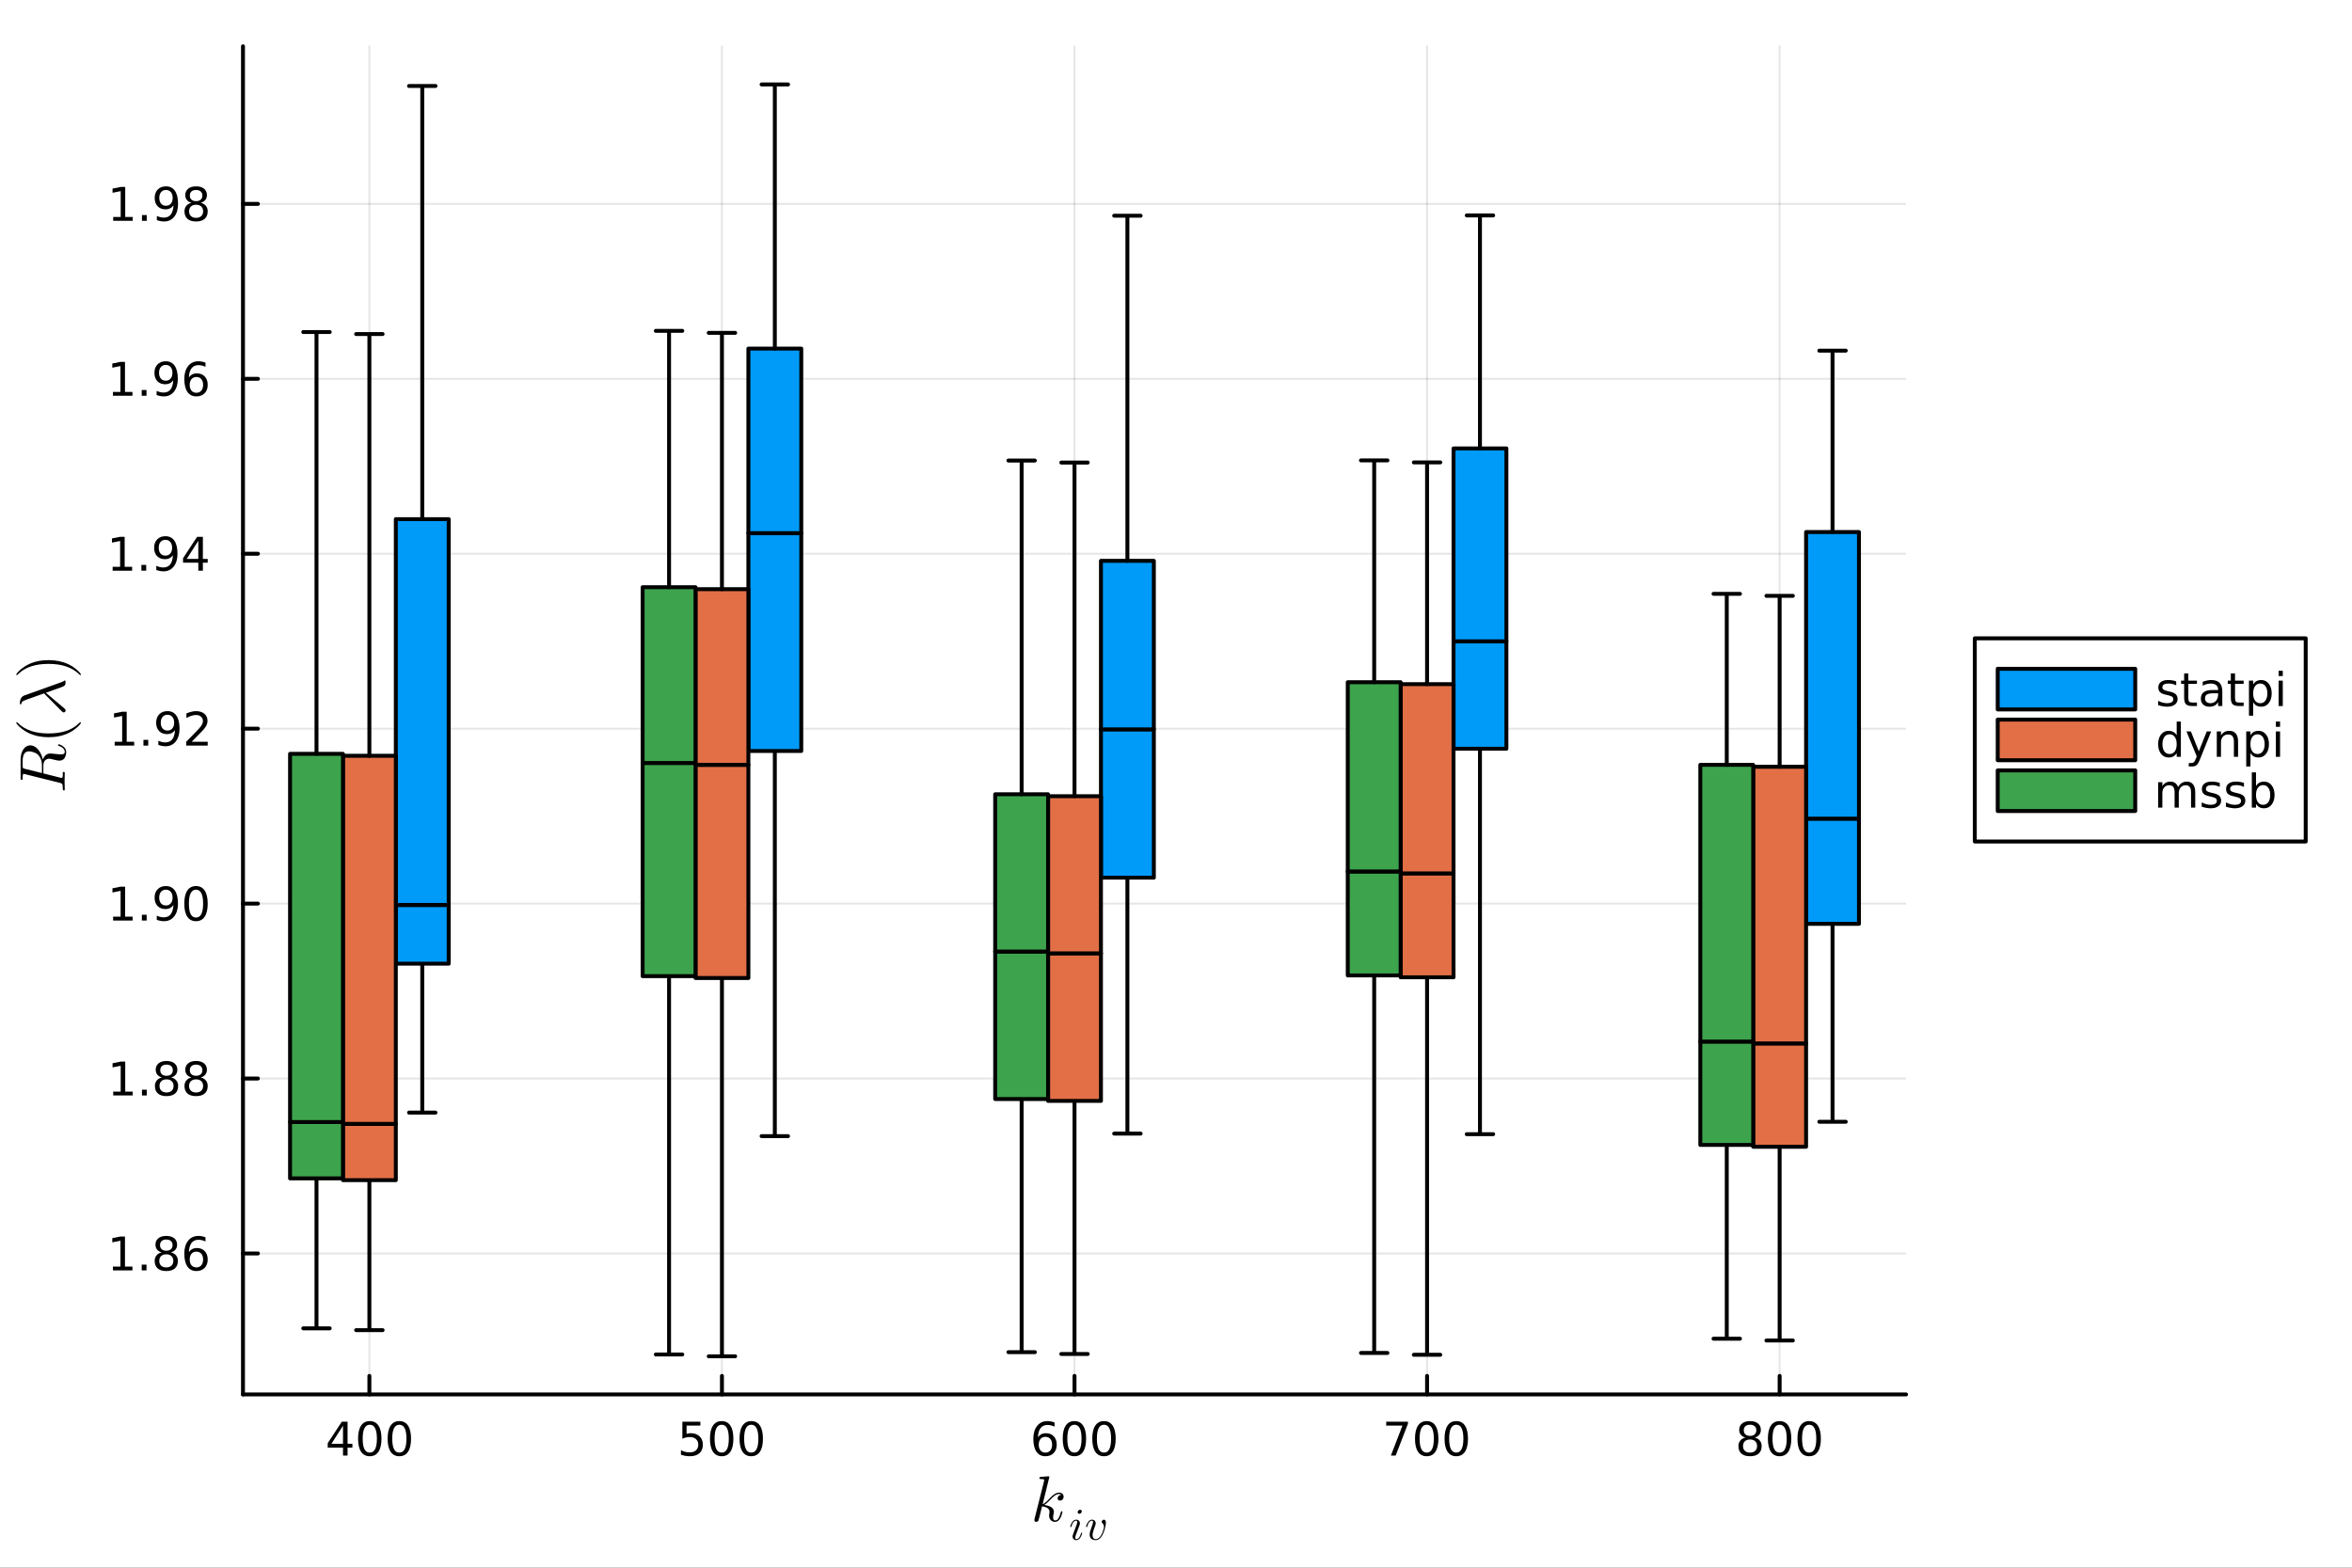 <?xml version="1.0" encoding="utf-8"?>
<svg xmlns="http://www.w3.org/2000/svg" xmlns:xlink="http://www.w3.org/1999/xlink" width="600" height="400" viewBox="0 0 2400 1600">
<rect x="0" y="0" width="2400" height="1600" fill="#333333" stroke="none"/>
<defs>
  <clipPath id="clip560">
    <rect x="0" y="0" width="2400" height="1600"/>
  </clipPath>
</defs>
<path clip-path="url(#clip560)" d="M0 1600 L2400 1600 L2400 0 L0 0  Z" fill="#ffffff" fill-rule="evenodd" fill-opacity="1"/>
<defs>
  <clipPath id="clip561">
    <rect x="480" y="0" width="1681" height="1600"/>
  </clipPath>
</defs>
<path clip-path="url(#clip560)" d="M247.945 1423.18 L1944.94 1423.18 L1944.94 47.244 L247.945 47.244  Z" fill="#ffffff" fill-rule="evenodd" fill-opacity="1"/>
<defs>
  <clipPath id="clip562">
    <rect x="247" y="47" width="1698" height="1377"/>
  </clipPath>
</defs>
<polyline clip-path="url(#clip562)" style="stroke:#000000; stroke-linecap:round; stroke-linejoin:round; stroke-width:2; stroke-opacity:0.1; fill:none" points="376.919,1423.18 376.919,47.244 "/>
<polyline clip-path="url(#clip562)" style="stroke:#000000; stroke-linecap:round; stroke-linejoin:round; stroke-width:2; stroke-opacity:0.1; fill:none" points="736.681,1423.18 736.681,47.244 "/>
<polyline clip-path="url(#clip562)" style="stroke:#000000; stroke-linecap:round; stroke-linejoin:round; stroke-width:2; stroke-opacity:0.1; fill:none" points="1096.44,1423.18 1096.44,47.244 "/>
<polyline clip-path="url(#clip562)" style="stroke:#000000; stroke-linecap:round; stroke-linejoin:round; stroke-width:2; stroke-opacity:0.1; fill:none" points="1456.2,1423.18 1456.2,47.244 "/>
<polyline clip-path="url(#clip562)" style="stroke:#000000; stroke-linecap:round; stroke-linejoin:round; stroke-width:2; stroke-opacity:0.1; fill:none" points="1815.96,1423.18 1815.96,47.244 "/>
<polyline clip-path="url(#clip560)" style="stroke:#000000; stroke-linecap:round; stroke-linejoin:round; stroke-width:4; stroke-opacity:1; fill:none" points="247.945,1423.18 1944.94,1423.18 "/>
<polyline clip-path="url(#clip560)" style="stroke:#000000; stroke-linecap:round; stroke-linejoin:round; stroke-width:4; stroke-opacity:1; fill:none" points="376.919,1423.18 376.919,1404.28 "/>
<polyline clip-path="url(#clip560)" style="stroke:#000000; stroke-linecap:round; stroke-linejoin:round; stroke-width:4; stroke-opacity:1; fill:none" points="736.681,1423.18 736.681,1404.28 "/>
<polyline clip-path="url(#clip560)" style="stroke:#000000; stroke-linecap:round; stroke-linejoin:round; stroke-width:4; stroke-opacity:1; fill:none" points="1096.44,1423.18 1096.44,1404.28 "/>
<polyline clip-path="url(#clip560)" style="stroke:#000000; stroke-linecap:round; stroke-linejoin:round; stroke-width:4; stroke-opacity:1; fill:none" points="1456.2,1423.18 1456.2,1404.28 "/>
<polyline clip-path="url(#clip560)" style="stroke:#000000; stroke-linecap:round; stroke-linejoin:round; stroke-width:4; stroke-opacity:1; fill:none" points="1815.96,1423.18 1815.96,1404.28 "/>
<path clip-path="url(#clip560)" d="M350.01 1455.09 L338.204 1473.54 L350.01 1473.54 L350.01 1455.09 M348.783 1451.02 L354.662 1451.02 L354.662 1473.54 L359.593 1473.54 L359.593 1477.43 L354.662 1477.43 L354.662 1485.58 L350.01 1485.58 L350.01 1477.43 L334.408 1477.43 L334.408 1472.92 L348.783 1451.02 Z" fill="#000000" fill-rule="nonzero" fill-opacity="1" /><path clip-path="url(#clip560)" d="M377.324 1454.1 Q373.713 1454.1 371.885 1457.66 Q370.079 1461.2 370.079 1468.33 Q370.079 1475.44 371.885 1479.01 Q373.713 1482.55 377.324 1482.55 Q380.959 1482.55 382.764 1479.01 Q384.593 1475.44 384.593 1468.33 Q384.593 1461.2 382.764 1457.66 Q380.959 1454.1 377.324 1454.1 M377.324 1450.39 Q383.135 1450.39 386.19 1455 Q389.269 1459.58 389.269 1468.33 Q389.269 1477.06 386.19 1481.67 Q383.135 1486.25 377.324 1486.25 Q371.514 1486.25 368.436 1481.67 Q365.38 1477.06 365.38 1468.33 Q365.38 1459.58 368.436 1455 Q371.514 1450.39 377.324 1450.39 Z" fill="#000000" fill-rule="nonzero" fill-opacity="1" /><path clip-path="url(#clip560)" d="M407.486 1454.1 Q403.875 1454.1 402.046 1457.66 Q400.241 1461.2 400.241 1468.33 Q400.241 1475.44 402.046 1479.01 Q403.875 1482.55 407.486 1482.55 Q411.12 1482.55 412.926 1479.01 Q414.755 1475.44 414.755 1468.33 Q414.755 1461.2 412.926 1457.66 Q411.12 1454.1 407.486 1454.1 M407.486 1450.39 Q413.296 1450.39 416.352 1455 Q419.431 1459.58 419.431 1468.33 Q419.431 1477.06 416.352 1481.67 Q413.296 1486.25 407.486 1486.25 Q401.676 1486.25 398.597 1481.67 Q395.542 1477.06 395.542 1468.33 Q395.542 1459.58 398.597 1455 Q401.676 1450.39 407.486 1450.39 Z" fill="#000000" fill-rule="nonzero" fill-opacity="1" /><path clip-path="url(#clip560)" d="M696.299 1451.02 L714.655 1451.02 L714.655 1454.96 L700.581 1454.96 L700.581 1463.43 Q701.6 1463.08 702.618 1462.92 Q703.637 1462.73 704.655 1462.73 Q710.442 1462.73 713.822 1465.9 Q717.202 1469.08 717.202 1474.49 Q717.202 1480.07 713.729 1483.17 Q710.257 1486.25 703.938 1486.25 Q701.762 1486.25 699.493 1485.88 Q697.248 1485.51 694.841 1484.77 L694.841 1480.07 Q696.924 1481.2 699.146 1481.76 Q701.368 1482.32 703.845 1482.32 Q707.85 1482.32 710.188 1480.21 Q712.526 1478.1 712.526 1474.49 Q712.526 1470.88 710.188 1468.77 Q707.85 1466.67 703.845 1466.67 Q701.97 1466.67 700.095 1467.08 Q698.243 1467.5 696.299 1468.38 L696.299 1451.02 Z" fill="#000000" fill-rule="nonzero" fill-opacity="1" /><path clip-path="url(#clip560)" d="M736.414 1454.1 Q732.803 1454.1 730.975 1457.66 Q729.169 1461.2 729.169 1468.33 Q729.169 1475.44 730.975 1479.01 Q732.803 1482.55 736.414 1482.55 Q740.049 1482.55 741.854 1479.01 Q743.683 1475.44 743.683 1468.33 Q743.683 1461.2 741.854 1457.66 Q740.049 1454.1 736.414 1454.1 M736.414 1450.39 Q742.225 1450.39 745.28 1455 Q748.359 1459.58 748.359 1468.33 Q748.359 1477.06 745.28 1481.67 Q742.225 1486.25 736.414 1486.25 Q730.604 1486.25 727.526 1481.67 Q724.47 1477.06 724.47 1468.33 Q724.47 1459.58 727.526 1455 Q730.604 1450.39 736.414 1450.39 Z" fill="#000000" fill-rule="nonzero" fill-opacity="1" /><path clip-path="url(#clip560)" d="M766.576 1454.1 Q762.965 1454.1 761.137 1457.66 Q759.331 1461.2 759.331 1468.33 Q759.331 1475.44 761.137 1479.01 Q762.965 1482.55 766.576 1482.55 Q770.211 1482.55 772.016 1479.01 Q773.845 1475.44 773.845 1468.33 Q773.845 1461.2 772.016 1457.66 Q770.211 1454.1 766.576 1454.1 M766.576 1450.39 Q772.386 1450.39 775.442 1455 Q778.521 1459.58 778.521 1468.33 Q778.521 1477.06 775.442 1481.67 Q772.386 1486.25 766.576 1486.25 Q760.766 1486.25 757.687 1481.67 Q754.632 1477.06 754.632 1468.33 Q754.632 1459.58 757.687 1455 Q760.766 1450.39 766.576 1450.39 Z" fill="#000000" fill-rule="nonzero" fill-opacity="1" /><path clip-path="url(#clip560)" d="M1066.77 1466.44 Q1063.62 1466.44 1061.77 1468.59 Q1059.94 1470.74 1059.94 1474.49 Q1059.94 1478.22 1061.77 1480.39 Q1063.62 1482.55 1066.77 1482.55 Q1069.91 1482.55 1071.74 1480.39 Q1073.59 1478.22 1073.59 1474.49 Q1073.59 1470.74 1071.74 1468.59 Q1069.91 1466.44 1066.77 1466.44 M1076.05 1451.78 L1076.05 1456.04 Q1074.29 1455.21 1072.48 1454.77 Q1070.7 1454.33 1068.94 1454.33 Q1064.31 1454.33 1061.86 1457.45 Q1059.43 1460.58 1059.08 1466.9 Q1060.45 1464.89 1062.51 1463.82 Q1064.57 1462.73 1067.04 1462.73 Q1072.25 1462.73 1075.26 1465.9 Q1078.29 1469.05 1078.29 1474.49 Q1078.29 1479.82 1075.15 1483.03 Q1072 1486.25 1066.77 1486.25 Q1060.77 1486.25 1057.6 1481.67 Q1054.43 1477.06 1054.43 1468.33 Q1054.43 1460.14 1058.32 1455.28 Q1062.21 1450.39 1068.76 1450.39 Q1070.52 1450.39 1072.3 1450.74 Q1074.1 1451.09 1076.05 1451.78 Z" fill="#000000" fill-rule="nonzero" fill-opacity="1" /><path clip-path="url(#clip560)" d="M1096.35 1454.1 Q1092.74 1454.1 1090.91 1457.66 Q1089.1 1461.2 1089.1 1468.33 Q1089.1 1475.44 1090.91 1479.01 Q1092.74 1482.55 1096.35 1482.55 Q1099.98 1482.55 1101.79 1479.01 Q1103.62 1475.44 1103.62 1468.33 Q1103.62 1461.2 1101.79 1457.66 Q1099.98 1454.1 1096.35 1454.1 M1096.35 1450.39 Q1102.16 1450.39 1105.22 1455 Q1108.29 1459.58 1108.29 1468.33 Q1108.29 1477.06 1105.22 1481.67 Q1102.16 1486.25 1096.35 1486.25 Q1090.54 1486.25 1087.46 1481.67 Q1084.41 1477.06 1084.41 1468.33 Q1084.41 1459.58 1087.46 1455 Q1090.54 1450.39 1096.35 1450.39 Z" fill="#000000" fill-rule="nonzero" fill-opacity="1" /><path clip-path="url(#clip560)" d="M1126.51 1454.1 Q1122.9 1454.1 1121.07 1457.66 Q1119.27 1461.2 1119.27 1468.33 Q1119.27 1475.44 1121.07 1479.01 Q1122.9 1482.55 1126.51 1482.55 Q1130.15 1482.55 1131.95 1479.01 Q1133.78 1475.44 1133.78 1468.33 Q1133.78 1461.2 1131.95 1457.66 Q1130.15 1454.1 1126.51 1454.1 M1126.51 1450.39 Q1132.32 1450.39 1135.38 1455 Q1138.46 1459.58 1138.46 1468.33 Q1138.46 1477.06 1135.38 1481.67 Q1132.32 1486.25 1126.51 1486.25 Q1120.7 1486.25 1117.62 1481.67 Q1114.57 1477.06 1114.57 1468.33 Q1114.57 1459.58 1117.62 1455 Q1120.7 1450.39 1126.51 1450.39 Z" fill="#000000" fill-rule="nonzero" fill-opacity="1" /><path clip-path="url(#clip560)" d="M1414.48 1451.02 L1436.7 1451.02 L1436.7 1453.01 L1424.15 1485.58 L1419.27 1485.58 L1431.08 1454.96 L1414.48 1454.96 L1414.48 1451.02 Z" fill="#000000" fill-rule="nonzero" fill-opacity="1" /><path clip-path="url(#clip560)" d="M1455.82 1454.1 Q1452.21 1454.1 1450.38 1457.66 Q1448.58 1461.2 1448.58 1468.33 Q1448.58 1475.44 1450.38 1479.01 Q1452.21 1482.55 1455.82 1482.55 Q1459.46 1482.55 1461.26 1479.01 Q1463.09 1475.44 1463.09 1468.33 Q1463.09 1461.2 1461.26 1457.66 Q1459.46 1454.1 1455.82 1454.1 M1455.82 1450.39 Q1461.63 1450.39 1464.69 1455 Q1467.77 1459.58 1467.77 1468.33 Q1467.77 1477.06 1464.69 1481.67 Q1461.63 1486.25 1455.82 1486.25 Q1450.01 1486.25 1446.93 1481.67 Q1443.88 1477.06 1443.88 1468.33 Q1443.88 1459.58 1446.93 1455 Q1450.01 1450.39 1455.82 1450.39 Z" fill="#000000" fill-rule="nonzero" fill-opacity="1" /><path clip-path="url(#clip560)" d="M1485.98 1454.1 Q1482.37 1454.1 1480.54 1457.66 Q1478.74 1461.2 1478.74 1468.33 Q1478.74 1475.44 1480.54 1479.01 Q1482.37 1482.55 1485.98 1482.55 Q1489.62 1482.55 1491.42 1479.01 Q1493.25 1475.44 1493.25 1468.33 Q1493.25 1461.2 1491.42 1457.66 Q1489.62 1454.1 1485.98 1454.1 M1485.98 1450.39 Q1491.79 1450.39 1494.85 1455 Q1497.93 1459.58 1497.93 1468.33 Q1497.93 1477.06 1494.85 1481.67 Q1491.79 1486.25 1485.98 1486.25 Q1480.17 1486.25 1477.09 1481.67 Q1474.04 1477.06 1474.04 1468.33 Q1474.04 1459.58 1477.09 1455 Q1480.17 1450.39 1485.98 1450.39 Z" fill="#000000" fill-rule="nonzero" fill-opacity="1" /><path clip-path="url(#clip560)" d="M1785.76 1469.17 Q1782.42 1469.17 1780.5 1470.95 Q1778.6 1472.73 1778.6 1475.86 Q1778.6 1478.98 1780.5 1480.77 Q1782.42 1482.55 1785.76 1482.55 Q1789.09 1482.55 1791.01 1480.77 Q1792.93 1478.96 1792.93 1475.86 Q1792.93 1472.73 1791.01 1470.95 Q1789.11 1469.17 1785.76 1469.17 M1781.08 1467.18 Q1778.07 1466.44 1776.38 1464.38 Q1774.71 1462.32 1774.71 1459.35 Q1774.71 1455.21 1777.65 1452.8 Q1780.62 1450.39 1785.76 1450.39 Q1790.92 1450.39 1793.86 1452.8 Q1796.8 1455.21 1796.8 1459.35 Q1796.8 1462.32 1795.11 1464.38 Q1793.44 1466.44 1790.46 1467.18 Q1793.84 1467.96 1795.71 1470.26 Q1797.61 1472.55 1797.61 1475.86 Q1797.61 1480.88 1794.53 1483.57 Q1791.47 1486.25 1785.76 1486.25 Q1780.04 1486.25 1776.96 1483.57 Q1773.9 1480.88 1773.9 1475.86 Q1773.9 1472.55 1775.8 1470.26 Q1777.7 1467.96 1781.08 1467.18 M1779.37 1459.79 Q1779.37 1462.48 1781.03 1463.98 Q1782.72 1465.49 1785.76 1465.49 Q1788.77 1465.49 1790.46 1463.98 Q1792.17 1462.48 1792.17 1459.79 Q1792.17 1457.11 1790.46 1455.6 Q1788.77 1454.1 1785.76 1454.1 Q1782.72 1454.1 1781.03 1455.6 Q1779.37 1457.11 1779.37 1459.79 Z" fill="#000000" fill-rule="nonzero" fill-opacity="1" /><path clip-path="url(#clip560)" d="M1815.92 1454.1 Q1812.31 1454.1 1810.48 1457.66 Q1808.67 1461.2 1808.67 1468.33 Q1808.67 1475.44 1810.48 1479.01 Q1812.31 1482.55 1815.92 1482.55 Q1819.55 1482.55 1821.36 1479.01 Q1823.19 1475.44 1823.19 1468.33 Q1823.19 1461.2 1821.36 1457.66 Q1819.55 1454.1 1815.92 1454.1 M1815.92 1450.39 Q1821.73 1450.39 1824.78 1455 Q1827.86 1459.58 1827.86 1468.33 Q1827.86 1477.06 1824.78 1481.67 Q1821.73 1486.25 1815.92 1486.25 Q1810.11 1486.25 1807.03 1481.67 Q1803.97 1477.06 1803.97 1468.33 Q1803.97 1459.58 1807.03 1455 Q1810.11 1450.39 1815.92 1450.39 Z" fill="#000000" fill-rule="nonzero" fill-opacity="1" /><path clip-path="url(#clip560)" d="M1846.08 1454.1 Q1842.47 1454.1 1840.64 1457.66 Q1838.83 1461.2 1838.83 1468.33 Q1838.83 1475.44 1840.64 1479.01 Q1842.47 1482.55 1846.08 1482.55 Q1849.71 1482.55 1851.52 1479.01 Q1853.35 1475.44 1853.35 1468.33 Q1853.35 1461.2 1851.52 1457.66 Q1849.71 1454.1 1846.08 1454.1 M1846.08 1450.39 Q1851.89 1450.39 1854.95 1455 Q1858.02 1459.58 1858.02 1468.33 Q1858.02 1477.06 1854.95 1481.67 Q1851.89 1486.25 1846.08 1486.25 Q1840.27 1486.25 1837.19 1481.67 Q1834.14 1477.06 1834.14 1468.33 Q1834.14 1459.58 1837.19 1455 Q1840.27 1450.39 1846.08 1450.39 Z" fill="#000000" fill-rule="nonzero" fill-opacity="1" /><path clip-path="url(#clip560)" d="M1085.32 1527.51 Q1085.32 1529.35 1084.2 1530.44 Q1083.1 1531.54 1081.72 1531.54 Q1080.49 1531.54 1079.85 1530.83 Q1079.2 1530.12 1079.2 1529.22 Q1079.2 1528.83 1079.36 1528.35 Q1079.53 1527.83 1079.88 1527.22 Q1080.27 1526.61 1081.07 1526.16 Q1081.88 1525.71 1082.97 1525.64 Q1082.75 1525.42 1082.68 1525.38 Q1082.2 1525 1081.3 1524.87 Q1081.17 1524.81 1080.72 1524.81 Q1078.49 1524.81 1076.24 1526.45 Q1074.02 1528.06 1071.28 1531.12 Q1067.83 1534.69 1065.61 1536.01 Q1075.37 1537.3 1075.37 1542.94 Q1075.37 1543.87 1075.11 1545 Q1074.6 1547.12 1074.6 1548.67 Q1074.6 1551.76 1076.69 1551.76 Q1078.72 1551.76 1080.01 1549.7 Q1081.33 1547.64 1082.42 1543.61 Q1082.58 1542.87 1082.75 1542.65 Q1082.91 1542.42 1083.36 1542.42 Q1084.16 1542.42 1084.16 1543.07 Q1083.42 1546.83 1081.78 1549.73 Q1079.69 1553.24 1076.56 1553.24 Q1073.95 1553.24 1072.21 1551.44 Q1070.51 1549.6 1070.51 1546.71 Q1070.51 1546 1070.77 1544.39 Q1070.96 1543.74 1070.96 1543 Q1070.96 1541.49 1070.12 1540.36 Q1069.28 1539.2 1067.93 1538.62 Q1066.58 1538.04 1065.45 1537.78 Q1064.36 1537.49 1063.29 1537.4 Q1060.07 1551.02 1059.62 1551.86 Q1059.33 1552.44 1058.69 1552.82 Q1058.04 1553.24 1057.37 1553.24 Q1056.72 1553.24 1056.08 1552.79 Q1055.47 1552.37 1055.47 1551.38 Q1055.47 1550.86 1055.73 1549.93 L1065.29 1511.92 L1065.48 1510.63 Q1065.48 1510.25 1065.32 1510.05 Q1065.19 1509.83 1064.42 1509.67 Q1063.68 1509.51 1062.2 1509.51 Q1061.59 1509.51 1061.3 1509.48 Q1061.04 1509.44 1060.81 1509.28 Q1060.59 1509.09 1060.59 1508.7 Q1060.59 1508.15 1060.81 1507.86 Q1061.07 1507.54 1061.26 1507.48 Q1061.46 1507.41 1061.84 1507.38 Q1062.39 1507.35 1064.23 1507.19 Q1066.06 1507 1067.64 1506.87 Q1069.22 1506.74 1069.9 1506.74 Q1070.28 1506.74 1070.48 1506.93 Q1070.7 1507.09 1070.73 1507.29 L1070.77 1507.45 L1063.91 1535.27 Q1066.74 1534.14 1071.22 1529.15 Q1076.4 1523.36 1080.85 1523.36 Q1082.94 1523.36 1084.13 1524.64 Q1085.32 1525.9 1085.32 1527.51 Z" fill="#000000" fill-rule="nonzero" fill-opacity="1" /><path clip-path="url(#clip560)" d="M1103.86 1542.52 Q1103.86 1543.51 1103.05 1544.25 Q1102.26 1544.98 1101.4 1544.98 Q1100.61 1544.98 1100.12 1544.5 Q1099.64 1544.01 1099.64 1543.31 Q1099.64 1542.38 1100.43 1541.62 Q1101.22 1540.85 1102.15 1540.85 Q1102.91 1540.85 1103.39 1541.32 Q1103.86 1541.8 1103.86 1542.52 M1104.27 1564.77 Q1104.27 1564.95 1104.06 1565.67 Q1103.86 1566.37 1103.36 1567.45 Q1102.89 1568.51 1102.24 1569.5 Q1101.58 1570.5 1100.5 1571.2 Q1099.44 1571.89 1098.22 1571.89 Q1096.58 1571.89 1095.5 1570.81 Q1094.44 1569.73 1094.44 1568.11 Q1094.44 1567.23 1095.5 1564.41 Q1098.56 1556.2 1098.68 1555.87 Q1099.19 1554.58 1099.19 1553.45 Q1099.19 1552.93 1099.08 1552.62 Q1098.97 1552.28 1098.74 1552.17 Q1098.52 1552.03 1098.38 1552.01 Q1098.27 1551.99 1098.04 1551.99 Q1096.71 1551.99 1095.47 1553.34 Q1094.23 1554.69 1093.38 1557.71 Q1093.2 1558.28 1093.08 1558.41 Q1092.97 1558.55 1092.63 1558.55 Q1092.07 1558.53 1092.07 1558.07 Q1092.07 1557.94 1092.23 1557.42 Q1092.39 1556.88 1092.68 1556.07 Q1092.97 1555.23 1093.49 1554.38 Q1094.01 1553.5 1094.64 1552.73 Q1095.29 1551.96 1096.22 1551.47 Q1097.14 1550.97 1098.18 1550.97 Q1099.87 1550.97 1100.91 1552.08 Q1101.97 1553.16 1101.97 1554.76 Q1101.97 1555.64 1101.36 1557.2 Q1100.61 1559.22 1100.34 1559.88 L1098.54 1564.72 Q1097.89 1566.48 1097.68 1567.02 Q1097.5 1567.54 1097.35 1568.17 Q1097.21 1568.78 1097.21 1569.35 Q1097.21 1570.14 1097.46 1570.5 Q1097.73 1570.86 1098.31 1570.86 Q1099.94 1570.86 1101.13 1569.26 Q1102.33 1567.63 1103.03 1565.15 Q1103.05 1565.09 1103.07 1564.97 Q1103.25 1564.41 1103.43 1564.34 Q1103.52 1564.32 1103.7 1564.32 Q1104.27 1564.32 1104.27 1564.77 Z" fill="#000000" fill-rule="nonzero" fill-opacity="1" /><path clip-path="url(#clip560)" d="M1128.47 1554.2 Q1128.47 1554.78 1128.31 1555.93 Q1128.16 1557.08 1127.77 1558.75 Q1127.39 1560.42 1126.83 1562.18 Q1126.28 1563.94 1125.43 1565.69 Q1124.57 1567.43 1123.56 1568.81 Q1122.54 1570.18 1121.12 1571.04 Q1119.7 1571.89 1118.1 1571.89 Q1117.36 1571.89 1116.64 1571.78 Q1115.91 1571.67 1115.01 1571.31 Q1114.11 1570.95 1113.46 1570.36 Q1112.8 1569.75 1112.35 1568.67 Q1111.9 1567.59 1111.9 1566.17 Q1111.9 1564.7 1112.44 1562.74 Q1113.01 1560.76 1114.54 1556.7 Q1115.33 1554.6 1115.33 1553.45 Q1115.33 1552.93 1115.22 1552.62 Q1115.1 1552.28 1114.88 1552.17 Q1114.65 1552.03 1114.52 1552.01 Q1114.4 1551.99 1114.18 1551.99 Q1112.94 1551.99 1111.68 1553.27 Q1110.41 1554.56 1109.51 1557.71 Q1109.33 1558.28 1109.22 1558.41 Q1109.11 1558.55 1108.77 1558.55 Q1108.2 1558.53 1108.2 1558.07 Q1108.2 1557.94 1108.36 1557.42 Q1108.52 1556.88 1108.81 1556.07 Q1109.11 1555.23 1109.62 1554.38 Q1110.14 1553.5 1110.77 1552.73 Q1111.43 1551.96 1112.35 1551.47 Q1113.28 1550.97 1114.31 1550.97 Q1116 1550.97 1117.04 1552.08 Q1118.1 1553.16 1118.1 1554.76 Q1118.1 1555.64 1117.54 1557.06 Q1116.59 1559.63 1116.16 1560.87 Q1115.73 1562.11 1115.28 1563.87 Q1114.85 1565.63 1114.85 1566.84 Q1114.85 1568.69 1115.71 1569.77 Q1116.57 1570.86 1118.28 1570.86 Q1119.81 1570.86 1121.19 1569.75 Q1122.59 1568.63 1123.51 1567.02 Q1124.44 1565.4 1125.13 1563.6 Q1125.83 1561.77 1126.15 1560.4 Q1126.49 1559 1126.49 1558.34 Q1126.49 1556.07 1124.93 1554.58 Q1124.5 1554.15 1124.35 1553.88 Q1124.19 1553.61 1124.19 1553.18 Q1124.19 1552.39 1124.89 1551.69 Q1125.61 1550.97 1126.44 1550.97 Q1127.21 1550.97 1127.84 1551.74 Q1128.47 1552.51 1128.47 1554.2 Z" fill="#000000" fill-rule="nonzero" fill-opacity="1" /><polyline clip-path="url(#clip562)" style="stroke:#000000; stroke-linecap:round; stroke-linejoin:round; stroke-width:2; stroke-opacity:0.1; fill:none" points="247.945,1279.29 1944.94,1279.29 "/>
<polyline clip-path="url(#clip562)" style="stroke:#000000; stroke-linecap:round; stroke-linejoin:round; stroke-width:2; stroke-opacity:0.1; fill:none" points="247.945,1100.76 1944.94,1100.76 "/>
<polyline clip-path="url(#clip562)" style="stroke:#000000; stroke-linecap:round; stroke-linejoin:round; stroke-width:2; stroke-opacity:0.1; fill:none" points="247.945,922.226 1944.94,922.226 "/>
<polyline clip-path="url(#clip562)" style="stroke:#000000; stroke-linecap:round; stroke-linejoin:round; stroke-width:2; stroke-opacity:0.1; fill:none" points="247.945,743.692 1944.94,743.692 "/>
<polyline clip-path="url(#clip562)" style="stroke:#000000; stroke-linecap:round; stroke-linejoin:round; stroke-width:2; stroke-opacity:0.1; fill:none" points="247.945,565.159 1944.94,565.159 "/>
<polyline clip-path="url(#clip562)" style="stroke:#000000; stroke-linecap:round; stroke-linejoin:round; stroke-width:2; stroke-opacity:0.1; fill:none" points="247.945,386.625 1944.94,386.625 "/>
<polyline clip-path="url(#clip562)" style="stroke:#000000; stroke-linecap:round; stroke-linejoin:round; stroke-width:2; stroke-opacity:0.1; fill:none" points="247.945,208.092 1944.94,208.092 "/>
<polyline clip-path="url(#clip560)" style="stroke:#000000; stroke-linecap:round; stroke-linejoin:round; stroke-width:4; stroke-opacity:1; fill:none" points="247.945,1423.18 247.945,47.244 "/>
<polyline clip-path="url(#clip560)" style="stroke:#000000; stroke-linecap:round; stroke-linejoin:round; stroke-width:4; stroke-opacity:1; fill:none" points="247.945,1279.29 263.181,1279.29 "/>
<polyline clip-path="url(#clip560)" style="stroke:#000000; stroke-linecap:round; stroke-linejoin:round; stroke-width:4; stroke-opacity:1; fill:none" points="247.945,1100.76 263.181,1100.76 "/>
<polyline clip-path="url(#clip560)" style="stroke:#000000; stroke-linecap:round; stroke-linejoin:round; stroke-width:4; stroke-opacity:1; fill:none" points="247.945,922.226 263.181,922.226 "/>
<polyline clip-path="url(#clip560)" style="stroke:#000000; stroke-linecap:round; stroke-linejoin:round; stroke-width:4; stroke-opacity:1; fill:none" points="247.945,743.692 263.181,743.692 "/>
<polyline clip-path="url(#clip560)" style="stroke:#000000; stroke-linecap:round; stroke-linejoin:round; stroke-width:4; stroke-opacity:1; fill:none" points="247.945,565.159 263.181,565.159 "/>
<polyline clip-path="url(#clip560)" style="stroke:#000000; stroke-linecap:round; stroke-linejoin:round; stroke-width:4; stroke-opacity:1; fill:none" points="247.945,386.625 263.181,386.625 "/>
<polyline clip-path="url(#clip560)" style="stroke:#000000; stroke-linecap:round; stroke-linejoin:round; stroke-width:4; stroke-opacity:1; fill:none" points="247.945,208.092 263.181,208.092 "/>
<path clip-path="url(#clip560)" d="M115.256 1292.64 L122.894 1292.64 L122.894 1266.27 L114.584 1267.94 L114.584 1263.68 L122.848 1262.01 L127.524 1262.01 L127.524 1292.64 L135.163 1292.64 L135.163 1296.57 L115.256 1296.57 L115.256 1292.64 Z" fill="#000000" fill-rule="nonzero" fill-opacity="1" /><path clip-path="url(#clip560)" d="M144.607 1290.69 L149.491 1290.69 L149.491 1296.57 L144.607 1296.57 L144.607 1290.69 Z" fill="#000000" fill-rule="nonzero" fill-opacity="1" /><path clip-path="url(#clip560)" d="M169.677 1280.16 Q166.343 1280.16 164.422 1281.94 Q162.524 1283.73 162.524 1286.85 Q162.524 1289.98 164.422 1291.76 Q166.343 1293.54 169.677 1293.54 Q173.01 1293.54 174.931 1291.76 Q176.852 1289.95 176.852 1286.85 Q176.852 1283.73 174.931 1281.94 Q173.033 1280.16 169.677 1280.16 M165.001 1278.17 Q161.991 1277.43 160.302 1275.37 Q158.635 1273.31 158.635 1270.35 Q158.635 1266.2 161.575 1263.79 Q164.538 1261.39 169.677 1261.39 Q174.839 1261.39 177.778 1263.79 Q180.718 1266.2 180.718 1270.35 Q180.718 1273.31 179.028 1275.37 Q177.362 1277.43 174.376 1278.17 Q177.755 1278.96 179.63 1281.25 Q181.528 1283.54 181.528 1286.85 Q181.528 1291.87 178.45 1294.56 Q175.394 1297.24 169.677 1297.24 Q163.959 1297.24 160.88 1294.56 Q157.825 1291.87 157.825 1286.85 Q157.825 1283.54 159.723 1281.25 Q161.621 1278.96 165.001 1278.17 M163.288 1270.79 Q163.288 1273.47 164.954 1274.98 Q166.644 1276.48 169.677 1276.48 Q172.686 1276.48 174.376 1274.98 Q176.089 1273.47 176.089 1270.79 Q176.089 1268.1 174.376 1266.6 Q172.686 1265.09 169.677 1265.09 Q166.644 1265.09 164.954 1266.6 Q163.288 1268.1 163.288 1270.79 Z" fill="#000000" fill-rule="nonzero" fill-opacity="1" /><path clip-path="url(#clip560)" d="M200.417 1277.43 Q197.269 1277.43 195.417 1279.58 Q193.588 1281.73 193.588 1285.48 Q193.588 1289.21 195.417 1291.39 Q197.269 1293.54 200.417 1293.54 Q203.565 1293.54 205.394 1291.39 Q207.246 1289.21 207.246 1285.48 Q207.246 1281.73 205.394 1279.58 Q203.565 1277.43 200.417 1277.43 M209.699 1262.78 L209.699 1267.04 Q207.94 1266.2 206.135 1265.76 Q204.352 1265.32 202.593 1265.32 Q197.963 1265.32 195.51 1268.45 Q193.079 1271.57 192.732 1277.89 Q194.098 1275.88 196.158 1274.81 Q198.218 1273.73 200.695 1273.73 Q205.903 1273.73 208.912 1276.9 Q211.945 1280.04 211.945 1285.48 Q211.945 1290.81 208.797 1294.03 Q205.649 1297.24 200.417 1297.24 Q194.422 1297.24 191.25 1292.66 Q188.079 1288.05 188.079 1279.33 Q188.079 1271.13 191.968 1266.27 Q195.857 1261.39 202.408 1261.39 Q204.167 1261.39 205.949 1261.73 Q207.755 1262.08 209.699 1262.78 Z" fill="#000000" fill-rule="nonzero" fill-opacity="1" /><path clip-path="url(#clip560)" d="M115.51 1114.1 L123.149 1114.1 L123.149 1087.74 L114.839 1089.4 L114.839 1085.15 L123.103 1083.48 L127.779 1083.48 L127.779 1114.1 L135.417 1114.1 L135.417 1118.04 L115.51 1118.04 L115.51 1114.1 Z" fill="#000000" fill-rule="nonzero" fill-opacity="1" /><path clip-path="url(#clip560)" d="M144.862 1112.16 L149.746 1112.16 L149.746 1118.04 L144.862 1118.04 L144.862 1112.16 Z" fill="#000000" fill-rule="nonzero" fill-opacity="1" /><path clip-path="url(#clip560)" d="M169.931 1101.63 Q166.598 1101.63 164.677 1103.41 Q162.778 1105.19 162.778 1108.32 Q162.778 1111.44 164.677 1113.22 Q166.598 1115.01 169.931 1115.01 Q173.264 1115.01 175.186 1113.22 Q177.107 1111.42 177.107 1108.32 Q177.107 1105.19 175.186 1103.41 Q173.288 1101.63 169.931 1101.63 M165.255 1099.64 Q162.246 1098.9 160.556 1096.84 Q158.89 1094.78 158.89 1091.81 Q158.89 1087.67 161.829 1085.26 Q164.792 1082.85 169.931 1082.85 Q175.093 1082.85 178.033 1085.26 Q180.973 1087.67 180.973 1091.81 Q180.973 1094.78 179.283 1096.84 Q177.616 1098.9 174.63 1099.64 Q178.01 1100.42 179.885 1102.72 Q181.783 1105.01 181.783 1108.32 Q181.783 1113.34 178.704 1116.03 Q175.649 1118.71 169.931 1118.71 Q164.214 1118.71 161.135 1116.03 Q158.079 1113.34 158.079 1108.32 Q158.079 1105.01 159.978 1102.72 Q161.876 1100.42 165.255 1099.64 M163.542 1092.25 Q163.542 1094.94 165.209 1096.44 Q166.899 1097.95 169.931 1097.95 Q172.94 1097.95 174.63 1096.44 Q176.343 1094.94 176.343 1092.25 Q176.343 1089.57 174.63 1088.06 Q172.94 1086.56 169.931 1086.56 Q166.899 1086.56 165.209 1088.06 Q163.542 1089.57 163.542 1092.25 Z" fill="#000000" fill-rule="nonzero" fill-opacity="1" /><path clip-path="url(#clip560)" d="M200.093 1101.63 Q196.76 1101.63 194.838 1103.41 Q192.94 1105.19 192.94 1108.32 Q192.94 1111.44 194.838 1113.22 Q196.76 1115.01 200.093 1115.01 Q203.426 1115.01 205.348 1113.22 Q207.269 1111.42 207.269 1108.32 Q207.269 1105.19 205.348 1103.41 Q203.449 1101.63 200.093 1101.63 M195.417 1099.64 Q192.408 1098.9 190.718 1096.84 Q189.051 1094.78 189.051 1091.81 Q189.051 1087.67 191.991 1085.26 Q194.954 1082.85 200.093 1082.85 Q205.255 1082.85 208.195 1085.26 Q211.135 1087.67 211.135 1091.81 Q211.135 1094.78 209.445 1096.84 Q207.778 1098.9 204.792 1099.64 Q208.172 1100.42 210.047 1102.72 Q211.945 1105.01 211.945 1108.32 Q211.945 1113.34 208.866 1116.03 Q205.811 1118.71 200.093 1118.71 Q194.375 1118.71 191.297 1116.03 Q188.241 1113.34 188.241 1108.32 Q188.241 1105.01 190.139 1102.72 Q192.038 1100.42 195.417 1099.64 M193.704 1092.25 Q193.704 1094.94 195.371 1096.44 Q197.061 1097.95 200.093 1097.95 Q203.102 1097.95 204.792 1096.44 Q206.505 1094.94 206.505 1092.25 Q206.505 1089.57 204.792 1088.06 Q203.102 1086.56 200.093 1086.56 Q197.061 1086.56 195.371 1088.06 Q193.704 1089.57 193.704 1092.25 Z" fill="#000000" fill-rule="nonzero" fill-opacity="1" /><path clip-path="url(#clip560)" d="M115.418 935.57 L123.056 935.57 L123.056 909.205 L114.746 910.872 L114.746 906.612 L123.01 904.946 L127.686 904.946 L127.686 935.57 L135.325 935.57 L135.325 939.506 L115.418 939.506 L115.418 935.57 Z" fill="#000000" fill-rule="nonzero" fill-opacity="1" /><path clip-path="url(#clip560)" d="M144.769 933.626 L149.653 933.626 L149.653 939.506 L144.769 939.506 L144.769 933.626 Z" fill="#000000" fill-rule="nonzero" fill-opacity="1" /><path clip-path="url(#clip560)" d="M159.978 938.788 L159.978 934.529 Q161.737 935.362 163.542 935.802 Q165.348 936.242 167.084 936.242 Q171.714 936.242 174.144 933.14 Q176.598 930.015 176.945 923.672 Q175.602 925.663 173.542 926.728 Q171.482 927.793 168.982 927.793 Q163.797 927.793 160.765 924.668 Q157.755 921.52 157.755 916.08 Q157.755 910.756 160.903 907.538 Q164.052 904.321 169.283 904.321 Q175.278 904.321 178.426 908.927 Q181.598 913.51 181.598 922.26 Q181.598 930.432 177.709 935.316 Q173.843 940.177 167.292 940.177 Q165.533 940.177 163.727 939.83 Q161.922 939.482 159.978 938.788 M169.283 924.135 Q172.431 924.135 174.26 921.983 Q176.112 919.83 176.112 916.08 Q176.112 912.353 174.26 910.2 Q172.431 908.024 169.283 908.024 Q166.135 908.024 164.283 910.2 Q162.454 912.353 162.454 916.08 Q162.454 919.83 164.283 921.983 Q166.135 924.135 169.283 924.135 Z" fill="#000000" fill-rule="nonzero" fill-opacity="1" /><path clip-path="url(#clip560)" d="M200 908.024 Q196.389 908.024 194.561 911.589 Q192.755 915.131 192.755 922.26 Q192.755 929.367 194.561 932.932 Q196.389 936.473 200 936.473 Q203.635 936.473 205.44 932.932 Q207.269 929.367 207.269 922.26 Q207.269 915.131 205.44 911.589 Q203.635 908.024 200 908.024 M200 904.321 Q205.811 904.321 208.866 908.927 Q211.945 913.51 211.945 922.26 Q211.945 930.987 208.866 935.594 Q205.811 940.177 200 940.177 Q194.19 940.177 191.112 935.594 Q188.056 930.987 188.056 922.26 Q188.056 913.51 191.112 908.927 Q194.19 904.321 200 904.321 Z" fill="#000000" fill-rule="nonzero" fill-opacity="1" /><path clip-path="url(#clip560)" d="M117.015 757.037 L124.654 757.037 L124.654 730.671 L116.343 732.338 L116.343 728.079 L124.607 726.412 L129.283 726.412 L129.283 757.037 L136.922 757.037 L136.922 760.972 L117.015 760.972 L117.015 757.037 Z" fill="#000000" fill-rule="nonzero" fill-opacity="1" /><path clip-path="url(#clip560)" d="M146.366 755.093 L151.251 755.093 L151.251 760.972 L146.366 760.972 L146.366 755.093 Z" fill="#000000" fill-rule="nonzero" fill-opacity="1" /><path clip-path="url(#clip560)" d="M161.575 760.255 L161.575 755.995 Q163.334 756.829 165.14 757.268 Q166.945 757.708 168.681 757.708 Q173.311 757.708 175.741 754.606 Q178.195 751.481 178.542 745.139 Q177.2 747.13 175.139 748.194 Q173.079 749.259 170.579 749.259 Q165.394 749.259 162.362 746.134 Q159.353 742.986 159.353 737.546 Q159.353 732.222 162.501 729.005 Q165.649 725.787 170.88 725.787 Q176.876 725.787 180.024 730.394 Q183.195 734.977 183.195 743.727 Q183.195 751.898 179.306 756.782 Q175.44 761.643 168.889 761.643 Q167.13 761.643 165.325 761.296 Q163.519 760.949 161.575 760.255 M170.88 745.602 Q174.028 745.602 175.857 743.449 Q177.709 741.296 177.709 737.546 Q177.709 733.82 175.857 731.667 Q174.028 729.491 170.88 729.491 Q167.732 729.491 165.88 731.667 Q164.052 733.82 164.052 737.546 Q164.052 741.296 165.88 743.449 Q167.732 745.602 170.88 745.602 Z" fill="#000000" fill-rule="nonzero" fill-opacity="1" /><path clip-path="url(#clip560)" d="M195.625 757.037 L211.945 757.037 L211.945 760.972 L190 760.972 L190 757.037 Q192.663 754.282 197.246 749.653 Q201.852 745 203.033 743.657 Q205.278 741.134 206.158 739.398 Q207.061 737.639 207.061 735.949 Q207.061 733.195 205.116 731.458 Q203.195 729.722 200.093 729.722 Q197.894 729.722 195.44 730.486 Q193.01 731.25 190.232 732.801 L190.232 728.079 Q193.056 726.945 195.51 726.366 Q197.963 725.787 200 725.787 Q205.371 725.787 208.565 728.472 Q211.76 731.157 211.76 735.648 Q211.76 737.778 210.949 739.699 Q210.162 741.597 208.056 744.19 Q207.477 744.861 204.375 748.079 Q201.274 751.273 195.625 757.037 Z" fill="#000000" fill-rule="nonzero" fill-opacity="1" /><path clip-path="url(#clip560)" d="M114.931 578.504 L122.57 578.504 L122.57 552.138 L114.26 553.805 L114.26 549.545 L122.524 547.879 L127.2 547.879 L127.2 578.504 L134.839 578.504 L134.839 582.439 L114.931 582.439 L114.931 578.504 Z" fill="#000000" fill-rule="nonzero" fill-opacity="1" /><path clip-path="url(#clip560)" d="M144.283 576.559 L149.167 576.559 L149.167 582.439 L144.283 582.439 L144.283 576.559 Z" fill="#000000" fill-rule="nonzero" fill-opacity="1" /><path clip-path="url(#clip560)" d="M159.491 581.721 L159.491 577.462 Q161.251 578.295 163.056 578.735 Q164.862 579.175 166.598 579.175 Q171.227 579.175 173.658 576.073 Q176.112 572.948 176.459 566.605 Q175.116 568.596 173.056 569.661 Q170.996 570.726 168.496 570.726 Q163.311 570.726 160.278 567.601 Q157.269 564.453 157.269 559.013 Q157.269 553.689 160.417 550.471 Q163.565 547.254 168.797 547.254 Q174.792 547.254 177.94 551.86 Q181.112 556.443 181.112 565.193 Q181.112 573.365 177.223 578.249 Q173.357 583.11 166.806 583.11 Q165.047 583.11 163.241 582.763 Q161.436 582.416 159.491 581.721 M168.797 567.068 Q171.945 567.068 173.774 564.916 Q175.626 562.763 175.626 559.013 Q175.626 555.286 173.774 553.133 Q171.945 550.957 168.797 550.957 Q165.649 550.957 163.797 553.133 Q161.968 555.286 161.968 559.013 Q161.968 562.763 163.797 564.916 Q165.649 567.068 168.797 567.068 Z" fill="#000000" fill-rule="nonzero" fill-opacity="1" /><path clip-path="url(#clip560)" d="M202.362 551.953 L190.556 570.402 L202.362 570.402 L202.362 551.953 M201.135 547.879 L207.014 547.879 L207.014 570.402 L211.945 570.402 L211.945 574.291 L207.014 574.291 L207.014 582.439 L202.362 582.439 L202.362 574.291 L186.76 574.291 L186.76 569.777 L201.135 547.879 Z" fill="#000000" fill-rule="nonzero" fill-opacity="1" /><path clip-path="url(#clip560)" d="M115.256 399.97 L122.894 399.97 L122.894 373.604 L114.584 375.271 L114.584 371.012 L122.848 369.345 L127.524 369.345 L127.524 399.97 L135.163 399.97 L135.163 403.905 L115.256 403.905 L115.256 399.97 Z" fill="#000000" fill-rule="nonzero" fill-opacity="1" /><path clip-path="url(#clip560)" d="M144.607 398.026 L149.491 398.026 L149.491 403.905 L144.607 403.905 L144.607 398.026 Z" fill="#000000" fill-rule="nonzero" fill-opacity="1" /><path clip-path="url(#clip560)" d="M159.815 403.188 L159.815 398.928 Q161.575 399.762 163.38 400.202 Q165.186 400.641 166.922 400.641 Q171.552 400.641 173.982 397.54 Q176.436 394.415 176.783 388.072 Q175.44 390.063 173.38 391.128 Q171.32 392.192 168.82 392.192 Q163.635 392.192 160.603 389.067 Q157.593 385.919 157.593 380.479 Q157.593 375.155 160.741 371.938 Q163.89 368.72 169.121 368.72 Q175.116 368.72 178.264 373.327 Q181.436 377.91 181.436 386.66 Q181.436 394.831 177.547 399.715 Q173.681 404.577 167.13 404.577 Q165.371 404.577 163.565 404.229 Q161.76 403.882 159.815 403.188 M169.121 388.535 Q172.269 388.535 174.098 386.382 Q175.95 384.229 175.95 380.479 Q175.95 376.753 174.098 374.6 Q172.269 372.424 169.121 372.424 Q165.973 372.424 164.121 374.6 Q162.292 376.753 162.292 380.479 Q162.292 384.229 164.121 386.382 Q165.973 388.535 169.121 388.535 Z" fill="#000000" fill-rule="nonzero" fill-opacity="1" /><path clip-path="url(#clip560)" d="M200.417 384.762 Q197.269 384.762 195.417 386.915 Q193.588 389.067 193.588 392.817 Q193.588 396.544 195.417 398.72 Q197.269 400.873 200.417 400.873 Q203.565 400.873 205.394 398.72 Q207.246 396.544 207.246 392.817 Q207.246 389.067 205.394 386.915 Q203.565 384.762 200.417 384.762 M209.699 370.109 L209.699 374.368 Q207.94 373.535 206.135 373.095 Q204.352 372.655 202.593 372.655 Q197.963 372.655 195.51 375.78 Q193.079 378.905 192.732 385.225 Q194.098 383.211 196.158 382.146 Q198.218 381.058 200.695 381.058 Q205.903 381.058 208.912 384.229 Q211.945 387.378 211.945 392.817 Q211.945 398.141 208.797 401.359 Q205.649 404.577 200.417 404.577 Q194.422 404.577 191.25 399.993 Q188.079 395.387 188.079 386.66 Q188.079 378.466 191.968 373.604 Q195.857 368.72 202.408 368.72 Q204.167 368.72 205.949 369.067 Q207.755 369.415 209.699 370.109 Z" fill="#000000" fill-rule="nonzero" fill-opacity="1" /><path clip-path="url(#clip560)" d="M115.51 221.437 L123.149 221.437 L123.149 195.071 L114.839 196.738 L114.839 192.478 L123.103 190.812 L127.779 190.812 L127.779 221.437 L135.417 221.437 L135.417 225.372 L115.51 225.372 L115.51 221.437 Z" fill="#000000" fill-rule="nonzero" fill-opacity="1" /><path clip-path="url(#clip560)" d="M144.862 219.492 L149.746 219.492 L149.746 225.372 L144.862 225.372 L144.862 219.492 Z" fill="#000000" fill-rule="nonzero" fill-opacity="1" /><path clip-path="url(#clip560)" d="M160.07 224.654 L160.07 220.395 Q161.829 221.228 163.635 221.668 Q165.44 222.108 167.177 222.108 Q171.806 222.108 174.237 219.006 Q176.69 215.881 177.038 209.538 Q175.695 211.529 173.635 212.594 Q171.575 213.659 169.075 213.659 Q163.89 213.659 160.857 210.534 Q157.848 207.386 157.848 201.946 Q157.848 196.622 160.996 193.404 Q164.144 190.187 169.376 190.187 Q175.371 190.187 178.519 194.793 Q181.69 199.377 181.69 208.126 Q181.69 216.298 177.801 221.182 Q173.936 226.043 167.385 226.043 Q165.626 226.043 163.82 225.696 Q162.015 225.349 160.07 224.654 M169.376 210.001 Q172.524 210.001 174.352 207.849 Q176.204 205.696 176.204 201.946 Q176.204 198.219 174.352 196.066 Q172.524 193.89 169.376 193.89 Q166.227 193.89 164.376 196.066 Q162.547 198.219 162.547 201.946 Q162.547 205.696 164.376 207.849 Q166.227 210.001 169.376 210.001 Z" fill="#000000" fill-rule="nonzero" fill-opacity="1" /><path clip-path="url(#clip560)" d="M200.093 208.96 Q196.76 208.96 194.838 210.742 Q192.94 212.525 192.94 215.65 Q192.94 218.775 194.838 220.557 Q196.76 222.339 200.093 222.339 Q203.426 222.339 205.348 220.557 Q207.269 218.751 207.269 215.65 Q207.269 212.525 205.348 210.742 Q203.449 208.96 200.093 208.96 M195.417 206.969 Q192.408 206.228 190.718 204.168 Q189.051 202.108 189.051 199.145 Q189.051 195.002 191.991 192.594 Q194.954 190.187 200.093 190.187 Q205.255 190.187 208.195 192.594 Q211.135 195.002 211.135 199.145 Q211.135 202.108 209.445 204.168 Q207.778 206.228 204.792 206.969 Q208.172 207.756 210.047 210.048 Q211.945 212.339 211.945 215.65 Q211.945 220.673 208.866 223.358 Q205.811 226.043 200.093 226.043 Q194.375 226.043 191.297 223.358 Q188.241 220.673 188.241 215.65 Q188.241 212.339 190.139 210.048 Q192.038 207.756 195.417 206.969 M193.704 199.585 Q193.704 202.27 195.371 203.775 Q197.061 205.279 200.093 205.279 Q203.102 205.279 204.792 203.775 Q206.505 202.27 206.505 199.585 Q206.505 196.9 204.792 195.395 Q203.102 193.89 200.093 193.89 Q197.061 193.89 195.371 195.395 Q193.704 196.9 193.704 199.585 Z" fill="#000000" fill-rule="nonzero" fill-opacity="1" /><path clip-path="url(#clip560)" d="M29.595 766.825 Q28.532 766.825 27.663 767.115 Q26.761 767.372 26.149 767.791 Q25.505 768.178 25.022 768.918 Q24.506 769.659 24.184 770.271 Q23.862 770.883 23.669 771.913 Q23.444 772.944 23.347 773.62 Q23.218 774.297 23.154 775.456 Q23.089 776.615 23.089 777.195 Q23.089 777.743 23.089 778.838 Q23.089 782.284 23.154 782.863 Q23.282 783.733 23.798 784.055 Q24.281 784.377 25.601 784.699 L42.799 788.983 L42.799 781.607 Q42.799 777.582 41.672 774.812 Q40.545 772.042 38.967 770.464 Q37.228 768.725 34.426 767.791 Q31.624 766.825 29.595 766.825 M59.965 759.643 Q60.319 759.643 61.124 759.933 Q61.929 760.19 63.057 760.835 Q64.152 761.479 65.15 762.348 Q66.148 763.218 66.825 764.603 Q67.533 765.988 67.533 767.566 Q67.533 767.952 67.501 768.339 Q67.501 768.725 67.34 769.691 Q67.211 770.625 66.954 771.398 Q66.728 772.171 66.181 773.137 Q65.665 774.103 64.957 774.78 Q64.216 775.424 63.057 775.875 Q61.865 776.326 60.416 776.326 Q59.128 776.326 54.812 775.263 Q51.141 774.329 50.239 774.329 Q49.24 774.329 48.306 774.651 Q47.373 774.941 46.406 775.682 Q45.44 776.39 44.86 777.904 Q44.248 779.417 44.248 781.543 L44.248 789.369 L61.736 793.749 Q61.769 793.749 62.219 793.846 Q62.638 793.942 62.864 793.942 Q63.282 793.942 63.54 793.685 Q63.797 793.395 63.926 792.686 Q64.023 791.978 64.055 791.43 Q64.055 790.85 64.055 789.659 Q64.055 788.177 64.313 787.92 Q64.474 787.791 64.764 787.791 Q65.215 787.791 65.537 787.92 Q65.826 788.016 65.923 788.274 Q66.02 788.499 66.052 788.66 Q66.084 788.822 66.084 789.111 L65.891 797.485 L66.084 805.794 Q66.084 806.728 65.343 806.728 Q64.699 806.728 64.442 806.503 Q64.152 806.277 64.12 805.987 Q64.055 805.697 64.055 804.957 Q64.055 803.346 63.959 802.38 Q63.862 801.414 63.733 800.802 Q63.572 800.158 63.121 799.836 Q62.67 799.482 62.284 799.321 Q61.865 799.16 60.931 798.934 L25.505 790.11 Q24.442 789.852 24.281 789.852 Q23.669 789.852 23.508 790.239 Q23.315 790.593 23.218 791.623 L23.089 794.135 Q23.089 794.908 23.057 795.23 Q23.025 795.52 22.864 795.746 Q22.703 795.971 22.349 795.971 Q21.447 795.971 21.253 795.585 Q21.028 795.198 21.028 794.071 L21.028 775.263 Q21.028 768.854 23.83 764.796 Q26.632 760.706 30.915 760.706 Q32.848 760.706 34.651 761.575 Q36.455 762.445 37.872 763.894 Q39.289 765.311 40.48 767.211 Q41.64 769.112 42.445 771.14 Q43.218 773.137 43.669 775.198 Q43.991 774.297 44.474 773.459 Q44.957 772.59 45.859 771.495 Q46.761 770.368 48.21 769.691 Q49.659 769.015 51.43 769.015 Q52.687 769.015 54.554 769.273 Q59.868 769.917 62.058 769.917 Q64.152 769.917 65.118 769.369 Q66.084 768.822 66.084 767.276 Q66.084 765.762 64.731 764.087 Q63.347 762.38 60.094 761.285 Q59.16 761.028 59.16 760.416 Q59.16 760.384 59.16 760.352 Q59.16 760.287 59.224 760.158 Q59.257 760.029 59.353 759.933 Q59.417 759.804 59.578 759.74 Q59.739 759.643 59.965 759.643 Z" fill="#000000" fill-rule="nonzero" fill-opacity="1" /><path clip-path="url(#clip560)" d="M49.595 752.406 Q38.452 752.406 29.466 748.251 Q25.698 746.48 22.542 744 Q19.386 741.52 18.001 739.878 Q16.616 738.235 16.616 737.784 Q16.616 737.14 17.26 737.108 Q17.582 737.108 18.387 737.977 Q29.208 748.605 49.595 748.573 Q70.045 748.573 80.448 738.235 Q81.575 737.108 81.929 737.108 Q82.573 737.108 82.573 737.784 Q82.573 738.235 81.253 739.813 Q79.933 741.391 76.905 743.839 Q73.878 746.287 70.174 748.058 Q61.189 752.406 49.595 752.406 Z" fill="#000000" fill-rule="nonzero" fill-opacity="1" /><path clip-path="url(#clip560)" d="M66.148 694.454 Q66.76 694.454 66.825 695.162 L66.825 696.612 Q66.825 698.093 66.599 698.737 Q66.374 699.381 65.343 700.122 Q64.699 700.573 61.704 701.7 Q58.677 702.795 54.103 704.405 Q49.53 705.983 46.825 707.046 L65.569 722.924 Q66.954 724.019 66.954 725.114 Q66.954 725.919 66.406 726.499 Q65.859 727.078 65.021 727.078 Q64.409 727.078 64.055 726.853 Q63.701 726.595 62.992 725.919 L44.925 707.69 L26.986 714.099 Q23.669 715.323 22.832 716.032 Q21.994 716.708 21.704 718.383 Q21.543 718.995 21.028 718.995 Q20.32 718.995 20.32 717.803 Q20.32 711.426 24.989 709.752 L62.509 696.289 Q64.667 695.549 65.569 694.776 Q65.987 694.454 66.148 694.454 Z" fill="#000000" fill-rule="nonzero" fill-opacity="1" /><path clip-path="url(#clip560)" d="M81.929 689.023 Q81.607 689.023 80.802 688.186 Q69.981 677.558 49.595 677.558 Q29.144 677.558 18.806 687.767 Q17.614 689.023 17.26 689.023 Q16.616 689.023 16.616 688.379 Q16.616 687.928 17.936 686.35 Q19.257 684.74 22.284 682.325 Q25.311 679.877 29.015 678.073 Q38.001 673.726 49.595 673.726 Q60.738 673.726 69.723 677.88 Q73.491 679.651 76.648 682.131 Q79.804 684.611 81.189 686.254 Q82.573 687.896 82.573 688.379 Q82.573 689.023 81.929 689.023 Z" fill="#000000" fill-rule="nonzero" fill-opacity="1" /><path clip-path="url(#clip562)" d="M430.883 1135.53 L417.392 1135.53 L444.375 1135.53 L430.883 1135.53 L430.883 983.551 L430.883 1135.53  Z" fill="#009af9" fill-rule="evenodd" fill-opacity="1"/>
<polyline clip-path="url(#clip562)" style="stroke:#000000; stroke-linecap:round; stroke-linejoin:round; stroke-width:4; stroke-opacity:1; fill:none" points="430.883,1135.53 417.392,1135.53 444.375,1135.53 430.883,1135.53 430.883,983.551 430.883,1135.53 "/>
<path clip-path="url(#clip562)" d="M457.866 983.551 L457.866 923.625 L403.901 923.625 L403.901 983.551 L457.866 983.551 L457.866 923.625 L457.866 983.551  Z" fill="#009af9" fill-rule="evenodd" fill-opacity="1"/>
<polyline clip-path="url(#clip562)" style="stroke:#000000; stroke-linecap:round; stroke-linejoin:round; stroke-width:4; stroke-opacity:1; fill:none" points="457.866,983.551 457.866,923.625 403.901,923.625 403.901,983.551 457.866,983.551 457.866,923.625 457.866,983.551 "/>
<path clip-path="url(#clip562)" d="M457.866 529.843 L403.901 529.843 L403.901 923.625 L457.866 923.625 L457.866 529.843 L430.883 529.843 L457.866 529.843  Z" fill="#009af9" fill-rule="evenodd" fill-opacity="1"/>
<polyline clip-path="url(#clip562)" style="stroke:#000000; stroke-linecap:round; stroke-linejoin:round; stroke-width:4; stroke-opacity:1; fill:none" points="457.866,529.843 403.901,529.843 403.901,923.625 457.866,923.625 457.866,529.843 430.883,529.843 457.866,529.843 "/>
<path clip-path="url(#clip562)" d="M430.883 87.751 L417.392 87.751 L444.375 87.751 L430.883 87.751 L430.883 529.843 L430.883 87.751  Z" fill="#009af9" fill-rule="evenodd" fill-opacity="1"/>
<polyline clip-path="url(#clip562)" style="stroke:#000000; stroke-linecap:round; stroke-linejoin:round; stroke-width:4; stroke-opacity:1; fill:none" points="430.883,87.751 417.392,87.751 444.375,87.751 430.883,87.751 430.883,529.843 430.883,87.751 "/>
<path clip-path="url(#clip562)" d="M790.645 1159.56 L777.154 1159.56 L804.136 1159.56 L790.645 1159.56 L790.645 766.472 L790.645 1159.56  Z" fill="#009af9" fill-rule="evenodd" fill-opacity="1"/>
<polyline clip-path="url(#clip562)" style="stroke:#000000; stroke-linecap:round; stroke-linejoin:round; stroke-width:4; stroke-opacity:1; fill:none" points="790.645,1159.56 777.154,1159.56 804.136,1159.56 790.645,1159.56 790.645,766.472 790.645,1159.56 "/>
<path clip-path="url(#clip562)" d="M817.627 766.472 L817.627 544.138 L763.663 544.138 L763.663 766.472 L817.627 766.472 L817.627 544.138 L817.627 766.472  Z" fill="#009af9" fill-rule="evenodd" fill-opacity="1"/>
<polyline clip-path="url(#clip562)" style="stroke:#000000; stroke-linecap:round; stroke-linejoin:round; stroke-width:4; stroke-opacity:1; fill:none" points="817.627,766.472 817.627,544.138 763.663,544.138 763.663,766.472 817.627,766.472 817.627,544.138 817.627,766.472 "/>
<path clip-path="url(#clip562)" d="M817.627 355.792 L763.663 355.792 L763.663 544.138 L817.627 544.138 L817.627 355.792 L790.645 355.792 L817.627 355.792  Z" fill="#009af9" fill-rule="evenodd" fill-opacity="1"/>
<polyline clip-path="url(#clip562)" style="stroke:#000000; stroke-linecap:round; stroke-linejoin:round; stroke-width:4; stroke-opacity:1; fill:none" points="817.627,355.792 763.663,355.792 763.663,544.138 817.627,544.138 817.627,355.792 790.645,355.792 817.627,355.792 "/>
<path clip-path="url(#clip562)" d="M790.645 86.186 L777.154 86.186 L804.136 86.186 L790.645 86.186 L790.645 355.792 L790.645 86.186  Z" fill="#009af9" fill-rule="evenodd" fill-opacity="1"/>
<polyline clip-path="url(#clip562)" style="stroke:#000000; stroke-linecap:round; stroke-linejoin:round; stroke-width:4; stroke-opacity:1; fill:none" points="790.645,86.186 777.154,86.186 804.136,86.186 790.645,86.186 790.645,355.792 790.645,86.186 "/>
<path clip-path="url(#clip562)" d="M1150.41 1156.96 L1136.92 1156.96 L1163.9 1156.96 L1150.41 1156.96 L1150.41 895.757 L1150.41 1156.96  Z" fill="#009af9" fill-rule="evenodd" fill-opacity="1"/>
<polyline clip-path="url(#clip562)" style="stroke:#000000; stroke-linecap:round; stroke-linejoin:round; stroke-width:4; stroke-opacity:1; fill:none" points="1150.41,1156.96 1136.92,1156.96 1163.9,1156.96 1150.41,1156.96 1150.41,895.757 1150.41,1156.96 "/>
<path clip-path="url(#clip562)" d="M1177.39 895.757 L1177.39 744.378 L1123.42 744.378 L1123.42 895.757 L1177.39 895.757 L1177.39 744.378 L1177.39 895.757  Z" fill="#009af9" fill-rule="evenodd" fill-opacity="1"/>
<polyline clip-path="url(#clip562)" style="stroke:#000000; stroke-linecap:round; stroke-linejoin:round; stroke-width:4; stroke-opacity:1; fill:none" points="1177.39,895.757 1177.39,744.378 1123.42,744.378 1123.42,895.757 1177.39,895.757 1177.39,744.378 1177.39,895.757 "/>
<path clip-path="url(#clip562)" d="M1177.39 572.39 L1123.42 572.39 L1123.42 744.378 L1177.39 744.378 L1177.39 572.39 L1150.41 572.39 L1177.39 572.39  Z" fill="#009af9" fill-rule="evenodd" fill-opacity="1"/>
<polyline clip-path="url(#clip562)" style="stroke:#000000; stroke-linecap:round; stroke-linejoin:round; stroke-width:4; stroke-opacity:1; fill:none" points="1177.39,572.39 1123.42,572.39 1123.42,744.378 1177.39,744.378 1177.39,572.39 1150.41,572.39 1177.39,572.39 "/>
<path clip-path="url(#clip562)" d="M1150.41 220.16 L1136.92 220.16 L1163.9 220.16 L1150.41 220.16 L1150.41 572.39 L1150.41 220.16  Z" fill="#009af9" fill-rule="evenodd" fill-opacity="1"/>
<polyline clip-path="url(#clip562)" style="stroke:#000000; stroke-linecap:round; stroke-linejoin:round; stroke-width:4; stroke-opacity:1; fill:none" points="1150.41,220.16 1136.92,220.16 1163.9,220.16 1150.41,220.16 1150.41,572.39 1150.41,220.16 "/>
<path clip-path="url(#clip562)" d="M1510.17 1157.56 L1496.68 1157.56 L1523.66 1157.56 L1510.17 1157.56 L1510.17 764.164 L1510.17 1157.56  Z" fill="#009af9" fill-rule="evenodd" fill-opacity="1"/>
<polyline clip-path="url(#clip562)" style="stroke:#000000; stroke-linecap:round; stroke-linejoin:round; stroke-width:4; stroke-opacity:1; fill:none" points="1510.17,1157.56 1496.68,1157.56 1523.66,1157.56 1510.17,1157.56 1510.17,764.164 1510.17,1157.56 "/>
<path clip-path="url(#clip562)" d="M1537.15 764.164 L1537.15 654.541 L1483.19 654.541 L1483.19 764.164 L1537.15 764.164 L1537.15 654.541 L1537.15 764.164  Z" fill="#009af9" fill-rule="evenodd" fill-opacity="1"/>
<polyline clip-path="url(#clip562)" style="stroke:#000000; stroke-linecap:round; stroke-linejoin:round; stroke-width:4; stroke-opacity:1; fill:none" points="1537.15,764.164 1537.15,654.541 1483.19,654.541 1483.19,764.164 1537.15,764.164 1537.15,654.541 1537.15,764.164 "/>
<path clip-path="url(#clip562)" d="M1537.15 457.667 L1483.19 457.667 L1483.19 654.541 L1537.15 654.541 L1537.15 457.667 L1510.17 457.667 L1537.15 457.667  Z" fill="#009af9" fill-rule="evenodd" fill-opacity="1"/>
<polyline clip-path="url(#clip562)" style="stroke:#000000; stroke-linecap:round; stroke-linejoin:round; stroke-width:4; stroke-opacity:1; fill:none" points="1537.15,457.667 1483.19,457.667 1483.19,654.541 1537.15,654.541 1537.15,457.667 1510.17,457.667 1537.15,457.667 "/>
<path clip-path="url(#clip562)" d="M1510.17 219.859 L1496.68 219.859 L1523.66 219.859 L1510.17 219.859 L1510.17 457.667 L1510.17 219.859  Z" fill="#009af9" fill-rule="evenodd" fill-opacity="1"/>
<polyline clip-path="url(#clip562)" style="stroke:#000000; stroke-linecap:round; stroke-linejoin:round; stroke-width:4; stroke-opacity:1; fill:none" points="1510.17,219.859 1496.68,219.859 1523.66,219.859 1510.17,219.859 1510.17,457.667 1510.17,219.859 "/>
<path clip-path="url(#clip562)" d="M1869.93 1144.88 L1856.44 1144.88 L1883.42 1144.88 L1869.93 1144.88 L1869.93 942.876 L1869.93 1144.88  Z" fill="#009af9" fill-rule="evenodd" fill-opacity="1"/>
<polyline clip-path="url(#clip562)" style="stroke:#000000; stroke-linecap:round; stroke-linejoin:round; stroke-width:4; stroke-opacity:1; fill:none" points="1869.93,1144.88 1856.44,1144.88 1883.42,1144.88 1869.93,1144.88 1869.93,942.876 1869.93,1144.88 "/>
<path clip-path="url(#clip562)" d="M1896.91 942.876 L1896.91 835.521 L1842.95 835.521 L1842.95 942.876 L1896.91 942.876 L1896.91 835.521 L1896.91 942.876  Z" fill="#009af9" fill-rule="evenodd" fill-opacity="1"/>
<polyline clip-path="url(#clip562)" style="stroke:#000000; stroke-linecap:round; stroke-linejoin:round; stroke-width:4; stroke-opacity:1; fill:none" points="1896.91,942.876 1896.91,835.521 1842.95,835.521 1842.95,942.876 1896.91,942.876 1896.91,835.521 1896.91,942.876 "/>
<path clip-path="url(#clip562)" d="M1896.91 543.004 L1842.95 543.004 L1842.95 835.521 L1896.91 835.521 L1896.91 543.004 L1869.93 543.004 L1896.91 543.004  Z" fill="#009af9" fill-rule="evenodd" fill-opacity="1"/>
<polyline clip-path="url(#clip562)" style="stroke:#000000; stroke-linecap:round; stroke-linejoin:round; stroke-width:4; stroke-opacity:1; fill:none" points="1896.91,543.004 1842.95,543.004 1842.95,835.521 1896.91,835.521 1896.91,543.004 1869.93,543.004 1896.91,543.004 "/>
<path clip-path="url(#clip562)" d="M1869.93 357.899 L1856.44 357.899 L1883.42 357.899 L1869.93 357.899 L1869.93 543.004 L1869.93 357.899  Z" fill="#009af9" fill-rule="evenodd" fill-opacity="1"/>
<polyline clip-path="url(#clip562)" style="stroke:#000000; stroke-linecap:round; stroke-linejoin:round; stroke-width:4; stroke-opacity:1; fill:none" points="1869.93,357.899 1856.44,357.899 1883.42,357.899 1869.93,357.899 1869.93,543.004 1869.93,357.899 "/>
<polyline clip-path="url(#clip562)" style="stroke:#009af9; stroke-linecap:round; stroke-linejoin:round; stroke-width:0; stroke-opacity:1; fill:none" points="430.883,1135.53 417.392,1135.53 444.375,1135.53 430.883,1135.53 430.883,983.551 "/>
<polyline clip-path="url(#clip562)" style="stroke:#009af9; stroke-linecap:round; stroke-linejoin:round; stroke-width:0; stroke-opacity:1; fill:none" points="457.866,983.551 457.866,923.625 403.901,923.625 403.901,983.551 457.866,983.551 457.866,923.625 "/>
<polyline clip-path="url(#clip562)" style="stroke:#009af9; stroke-linecap:round; stroke-linejoin:round; stroke-width:0; stroke-opacity:1; fill:none" points="457.866,529.843 403.901,529.843 403.901,923.625 457.866,923.625 457.866,529.843 430.883,529.843 "/>
<polyline clip-path="url(#clip562)" style="stroke:#009af9; stroke-linecap:round; stroke-linejoin:round; stroke-width:0; stroke-opacity:1; fill:none" points="430.883,87.751 417.392,87.751 444.375,87.751 430.883,87.751 430.883,529.843 "/>
<polyline clip-path="url(#clip562)" style="stroke:#009af9; stroke-linecap:round; stroke-linejoin:round; stroke-width:0; stroke-opacity:1; fill:none" points="790.645,1159.56 777.154,1159.56 804.136,1159.56 790.645,1159.56 790.645,766.472 "/>
<polyline clip-path="url(#clip562)" style="stroke:#009af9; stroke-linecap:round; stroke-linejoin:round; stroke-width:0; stroke-opacity:1; fill:none" points="817.627,766.472 817.627,544.138 763.663,544.138 763.663,766.472 817.627,766.472 817.627,544.138 "/>
<polyline clip-path="url(#clip562)" style="stroke:#009af9; stroke-linecap:round; stroke-linejoin:round; stroke-width:0; stroke-opacity:1; fill:none" points="817.627,355.792 763.663,355.792 763.663,544.138 817.627,544.138 817.627,355.792 790.645,355.792 "/>
<polyline clip-path="url(#clip562)" style="stroke:#009af9; stroke-linecap:round; stroke-linejoin:round; stroke-width:0; stroke-opacity:1; fill:none" points="790.645,86.186 777.154,86.186 804.136,86.186 790.645,86.186 790.645,355.792 "/>
<polyline clip-path="url(#clip562)" style="stroke:#009af9; stroke-linecap:round; stroke-linejoin:round; stroke-width:0; stroke-opacity:1; fill:none" points="1150.41,1156.96 1136.92,1156.96 1163.9,1156.96 1150.41,1156.96 1150.41,895.757 "/>
<polyline clip-path="url(#clip562)" style="stroke:#009af9; stroke-linecap:round; stroke-linejoin:round; stroke-width:0; stroke-opacity:1; fill:none" points="1177.39,895.757 1177.39,744.378 1123.42,744.378 1123.42,895.757 1177.39,895.757 1177.39,744.378 "/>
<polyline clip-path="url(#clip562)" style="stroke:#009af9; stroke-linecap:round; stroke-linejoin:round; stroke-width:0; stroke-opacity:1; fill:none" points="1177.39,572.39 1123.42,572.39 1123.42,744.378 1177.39,744.378 1177.39,572.39 1150.41,572.39 "/>
<polyline clip-path="url(#clip562)" style="stroke:#009af9; stroke-linecap:round; stroke-linejoin:round; stroke-width:0; stroke-opacity:1; fill:none" points="1150.41,220.16 1136.92,220.16 1163.9,220.16 1150.41,220.16 1150.41,572.39 "/>
<polyline clip-path="url(#clip562)" style="stroke:#009af9; stroke-linecap:round; stroke-linejoin:round; stroke-width:0; stroke-opacity:1; fill:none" points="1510.17,1157.56 1496.68,1157.56 1523.66,1157.56 1510.17,1157.56 1510.17,764.164 "/>
<polyline clip-path="url(#clip562)" style="stroke:#009af9; stroke-linecap:round; stroke-linejoin:round; stroke-width:0; stroke-opacity:1; fill:none" points="1537.15,764.164 1537.15,654.541 1483.19,654.541 1483.19,764.164 1537.15,764.164 1537.15,654.541 "/>
<polyline clip-path="url(#clip562)" style="stroke:#009af9; stroke-linecap:round; stroke-linejoin:round; stroke-width:0; stroke-opacity:1; fill:none" points="1537.15,457.667 1483.19,457.667 1483.19,654.541 1537.15,654.541 1537.15,457.667 1510.17,457.667 "/>
<polyline clip-path="url(#clip562)" style="stroke:#009af9; stroke-linecap:round; stroke-linejoin:round; stroke-width:0; stroke-opacity:1; fill:none" points="1510.17,219.859 1496.68,219.859 1523.66,219.859 1510.17,219.859 1510.17,457.667 "/>
<polyline clip-path="url(#clip562)" style="stroke:#009af9; stroke-linecap:round; stroke-linejoin:round; stroke-width:0; stroke-opacity:1; fill:none" points="1869.93,1144.88 1856.44,1144.88 1883.42,1144.88 1869.93,1144.88 1869.93,942.876 "/>
<polyline clip-path="url(#clip562)" style="stroke:#009af9; stroke-linecap:round; stroke-linejoin:round; stroke-width:0; stroke-opacity:1; fill:none" points="1896.91,942.876 1896.91,835.521 1842.95,835.521 1842.95,942.876 1896.91,942.876 1896.91,835.521 "/>
<polyline clip-path="url(#clip562)" style="stroke:#009af9; stroke-linecap:round; stroke-linejoin:round; stroke-width:0; stroke-opacity:1; fill:none" points="1896.91,543.004 1842.95,543.004 1842.95,835.521 1896.91,835.521 1896.91,543.004 1869.93,543.004 "/>
<polyline clip-path="url(#clip562)" style="stroke:#009af9; stroke-linecap:round; stroke-linejoin:round; stroke-width:0; stroke-opacity:1; fill:none" points="1869.93,357.899 1856.44,357.899 1883.42,357.899 1869.93,357.899 1869.93,543.004 "/>
<path clip-path="url(#clip562)" d="M376.919 1357.56 L363.428 1357.56 L390.41 1357.56 L376.919 1357.56 L376.919 1204.49 L376.919 1357.56  Z" fill="#e26f46" fill-rule="evenodd" fill-opacity="1"/>
<polyline clip-path="url(#clip562)" style="stroke:#000000; stroke-linecap:round; stroke-linejoin:round; stroke-width:4; stroke-opacity:1; fill:none" points="376.919,1357.56 363.428,1357.56 390.41,1357.56 376.919,1357.56 376.919,1204.49 376.919,1357.56 "/>
<path clip-path="url(#clip562)" d="M403.901 1204.49 L403.901 1147.03 L349.937 1147.03 L349.937 1204.49 L403.901 1204.49 L403.901 1147.03 L403.901 1204.49  Z" fill="#e26f46" fill-rule="evenodd" fill-opacity="1"/>
<polyline clip-path="url(#clip562)" style="stroke:#000000; stroke-linecap:round; stroke-linejoin:round; stroke-width:4; stroke-opacity:1; fill:none" points="403.901,1204.49 403.901,1147.03 349.937,1147.03 349.937,1204.49 403.901,1204.49 403.901,1147.03 403.901,1204.49 "/>
<path clip-path="url(#clip562)" d="M403.901 771.354 L349.937 771.354 L349.937 1147.03 L403.901 1147.03 L403.901 771.354 L376.919 771.354 L403.901 771.354  Z" fill="#e26f46" fill-rule="evenodd" fill-opacity="1"/>
<polyline clip-path="url(#clip562)" style="stroke:#000000; stroke-linecap:round; stroke-linejoin:round; stroke-width:4; stroke-opacity:1; fill:none" points="403.901,771.354 349.937,771.354 349.937,1147.03 403.901,1147.03 403.901,771.354 376.919,771.354 403.901,771.354 "/>
<path clip-path="url(#clip562)" d="M376.919 340.932 L363.428 340.932 L390.41 340.932 L376.919 340.932 L376.919 771.354 L376.919 340.932  Z" fill="#e26f46" fill-rule="evenodd" fill-opacity="1"/>
<polyline clip-path="url(#clip562)" style="stroke:#000000; stroke-linecap:round; stroke-linejoin:round; stroke-width:4; stroke-opacity:1; fill:none" points="376.919,340.932 363.428,340.932 390.41,340.932 376.919,340.932 376.919,771.354 376.919,340.932 "/>
<path clip-path="url(#clip562)" d="M736.681 1384.24 L723.19 1384.24 L750.172 1384.24 L736.681 1384.24 L736.681 998.173 L736.681 1384.24  Z" fill="#e26f46" fill-rule="evenodd" fill-opacity="1"/>
<polyline clip-path="url(#clip562)" style="stroke:#000000; stroke-linecap:round; stroke-linejoin:round; stroke-width:4; stroke-opacity:1; fill:none" points="736.681,1384.24 723.19,1384.24 750.172,1384.24 736.681,1384.24 736.681,998.173 736.681,1384.24 "/>
<path clip-path="url(#clip562)" d="M763.663 998.173 L763.663 780.624 L709.699 780.624 L709.699 998.173 L763.663 998.173 L763.663 780.624 L763.663 998.173  Z" fill="#e26f46" fill-rule="evenodd" fill-opacity="1"/>
<polyline clip-path="url(#clip562)" style="stroke:#000000; stroke-linecap:round; stroke-linejoin:round; stroke-width:4; stroke-opacity:1; fill:none" points="763.663,998.173 763.663,780.624 709.699,780.624 709.699,998.173 763.663,998.173 763.663,780.624 763.663,998.173 "/>
<path clip-path="url(#clip562)" d="M763.663 601.317 L709.699 601.317 L709.699 780.624 L763.663 780.624 L763.663 601.317 L736.681 601.317 L763.663 601.317  Z" fill="#e26f46" fill-rule="evenodd" fill-opacity="1"/>
<polyline clip-path="url(#clip562)" style="stroke:#000000; stroke-linecap:round; stroke-linejoin:round; stroke-width:4; stroke-opacity:1; fill:none" points="763.663,601.317 709.699,601.317 709.699,780.624 763.663,780.624 763.663,601.317 736.681,601.317 763.663,601.317 "/>
<path clip-path="url(#clip562)" d="M736.681 339.707 L723.19 339.707 L750.172 339.707 L736.681 339.707 L736.681 601.317 L736.681 339.707  Z" fill="#e26f46" fill-rule="evenodd" fill-opacity="1"/>
<polyline clip-path="url(#clip562)" style="stroke:#000000; stroke-linecap:round; stroke-linejoin:round; stroke-width:4; stroke-opacity:1; fill:none" points="736.681,339.707 723.19,339.707 750.172,339.707 736.681,339.707 736.681,601.317 736.681,339.707 "/>
<path clip-path="url(#clip562)" d="M1096.44 1381.89 L1082.95 1381.89 L1109.93 1381.89 L1096.44 1381.89 L1096.44 1123.57 L1096.44 1381.89  Z" fill="#e26f46" fill-rule="evenodd" fill-opacity="1"/>
<polyline clip-path="url(#clip562)" style="stroke:#000000; stroke-linecap:round; stroke-linejoin:round; stroke-width:4; stroke-opacity:1; fill:none" points="1096.44,1381.89 1082.95,1381.89 1109.93,1381.89 1096.44,1381.89 1096.44,1123.57 1096.44,1381.89 "/>
<path clip-path="url(#clip562)" d="M1123.42 1123.57 L1123.42 972.999 L1069.46 972.999 L1069.46 1123.57 L1123.42 1123.57 L1123.42 972.999 L1123.42 1123.57  Z" fill="#e26f46" fill-rule="evenodd" fill-opacity="1"/>
<polyline clip-path="url(#clip562)" style="stroke:#000000; stroke-linecap:round; stroke-linejoin:round; stroke-width:4; stroke-opacity:1; fill:none" points="1123.42,1123.57 1123.42,972.999 1069.46,972.999 1069.46,1123.57 1123.42,1123.57 1123.42,972.999 1123.42,1123.57 "/>
<path clip-path="url(#clip562)" d="M1123.42 812.605 L1069.46 812.605 L1069.46 972.999 L1123.42 972.999 L1123.42 812.605 L1096.44 812.605 L1123.42 812.605  Z" fill="#e26f46" fill-rule="evenodd" fill-opacity="1"/>
<polyline clip-path="url(#clip562)" style="stroke:#000000; stroke-linecap:round; stroke-linejoin:round; stroke-width:4; stroke-opacity:1; fill:none" points="1123.42,812.605 1069.46,812.605 1069.46,972.999 1123.42,972.999 1123.42,812.605 1096.44,812.605 1123.42,812.605 "/>
<path clip-path="url(#clip562)" d="M1096.44 472.087 L1082.95 472.087 L1109.93 472.087 L1096.44 472.087 L1096.44 812.605 L1096.44 472.087  Z" fill="#e26f46" fill-rule="evenodd" fill-opacity="1"/>
<polyline clip-path="url(#clip562)" style="stroke:#000000; stroke-linecap:round; stroke-linejoin:round; stroke-width:4; stroke-opacity:1; fill:none" points="1096.44,472.087 1082.95,472.087 1109.93,472.087 1096.44,472.087 1096.44,812.605 1096.44,472.087 "/>
<path clip-path="url(#clip562)" d="M1456.2 1382.7 L1442.71 1382.7 L1469.69 1382.7 L1456.2 1382.7 L1456.2 997.447 L1456.2 1382.7  Z" fill="#e26f46" fill-rule="evenodd" fill-opacity="1"/>
<polyline clip-path="url(#clip562)" style="stroke:#000000; stroke-linecap:round; stroke-linejoin:round; stroke-width:4; stroke-opacity:1; fill:none" points="1456.2,1382.7 1442.71,1382.7 1469.69,1382.7 1456.2,1382.7 1456.2,997.447 1456.2,1382.7 "/>
<path clip-path="url(#clip562)" d="M1483.19 997.447 L1483.19 891.389 L1429.22 891.389 L1429.22 997.447 L1483.19 997.447 L1483.19 891.389 L1483.19 997.447  Z" fill="#e26f46" fill-rule="evenodd" fill-opacity="1"/>
<polyline clip-path="url(#clip562)" style="stroke:#000000; stroke-linecap:round; stroke-linejoin:round; stroke-width:4; stroke-opacity:1; fill:none" points="1483.19,997.447 1483.19,891.389 1429.22,891.389 1429.22,997.447 1483.19,997.447 1483.19,891.389 1483.19,997.447 "/>
<path clip-path="url(#clip562)" d="M1483.19 698.253 L1429.22 698.253 L1429.22 891.389 L1483.19 891.389 L1483.19 698.253 L1456.2 698.253 L1483.19 698.253  Z" fill="#e26f46" fill-rule="evenodd" fill-opacity="1"/>
<polyline clip-path="url(#clip562)" style="stroke:#000000; stroke-linecap:round; stroke-linejoin:round; stroke-width:4; stroke-opacity:1; fill:none" points="1483.19,698.253 1429.22,698.253 1429.22,891.389 1483.19,891.389 1483.19,698.253 1456.2,698.253 1483.19,698.253 "/>
<path clip-path="url(#clip562)" d="M1456.2 471.923 L1442.71 471.923 L1469.69 471.923 L1456.2 471.923 L1456.2 698.253 L1456.2 471.923  Z" fill="#e26f46" fill-rule="evenodd" fill-opacity="1"/>
<polyline clip-path="url(#clip562)" style="stroke:#000000; stroke-linecap:round; stroke-linejoin:round; stroke-width:4; stroke-opacity:1; fill:none" points="1456.2,471.923 1442.71,471.923 1469.69,471.923 1456.2,471.923 1456.2,698.253 1456.2,471.923 "/>
<path clip-path="url(#clip562)" d="M1815.96 1368.14 L1802.47 1368.14 L1829.46 1368.14 L1815.96 1368.14 L1815.96 1170.4 L1815.96 1368.14  Z" fill="#e26f46" fill-rule="evenodd" fill-opacity="1"/>
<polyline clip-path="url(#clip562)" style="stroke:#000000; stroke-linecap:round; stroke-linejoin:round; stroke-width:4; stroke-opacity:1; fill:none" points="1815.96,1368.14 1802.47,1368.14 1829.46,1368.14 1815.96,1368.14 1815.96,1170.4 1815.96,1368.14 "/>
<path clip-path="url(#clip562)" d="M1842.95 1170.4 L1842.95 1064.92 L1788.98 1064.92 L1788.98 1170.4 L1842.95 1170.4 L1842.95 1064.92 L1842.95 1170.4  Z" fill="#e26f46" fill-rule="evenodd" fill-opacity="1"/>
<polyline clip-path="url(#clip562)" style="stroke:#000000; stroke-linecap:round; stroke-linejoin:round; stroke-width:4; stroke-opacity:1; fill:none" points="1842.95,1170.4 1842.95,1064.92 1788.98,1064.92 1788.98,1170.4 1842.95,1170.4 1842.95,1064.92 1842.95,1170.4 "/>
<path clip-path="url(#clip562)" d="M1842.95 782.568 L1788.98 782.568 L1788.98 1064.92 L1842.95 1064.92 L1842.95 782.568 L1815.96 782.568 L1842.95 782.568  Z" fill="#e26f46" fill-rule="evenodd" fill-opacity="1"/>
<polyline clip-path="url(#clip562)" style="stroke:#000000; stroke-linecap:round; stroke-linejoin:round; stroke-width:4; stroke-opacity:1; fill:none" points="1842.95,782.568 1788.98,782.568 1788.98,1064.92 1842.95,1064.92 1842.95,782.568 1815.96,782.568 1842.95,782.568 "/>
<path clip-path="url(#clip562)" d="M1815.96 608.11 L1802.47 608.11 L1829.46 608.11 L1815.96 608.11 L1815.96 782.568 L1815.96 608.11  Z" fill="#e26f46" fill-rule="evenodd" fill-opacity="1"/>
<polyline clip-path="url(#clip562)" style="stroke:#000000; stroke-linecap:round; stroke-linejoin:round; stroke-width:4; stroke-opacity:1; fill:none" points="1815.96,608.11 1802.47,608.11 1829.46,608.11 1815.96,608.11 1815.96,782.568 1815.96,608.11 "/>
<polyline clip-path="url(#clip562)" style="stroke:#e26f46; stroke-linecap:round; stroke-linejoin:round; stroke-width:0; stroke-opacity:1; fill:none" points="376.919,1357.56 363.428,1357.56 390.41,1357.56 376.919,1357.56 376.919,1204.49 "/>
<polyline clip-path="url(#clip562)" style="stroke:#e26f46; stroke-linecap:round; stroke-linejoin:round; stroke-width:0; stroke-opacity:1; fill:none" points="403.901,1204.49 403.901,1147.03 349.937,1147.03 349.937,1204.49 403.901,1204.49 403.901,1147.03 "/>
<polyline clip-path="url(#clip562)" style="stroke:#e26f46; stroke-linecap:round; stroke-linejoin:round; stroke-width:0; stroke-opacity:1; fill:none" points="403.901,771.354 349.937,771.354 349.937,1147.03 403.901,1147.03 403.901,771.354 376.919,771.354 "/>
<polyline clip-path="url(#clip562)" style="stroke:#e26f46; stroke-linecap:round; stroke-linejoin:round; stroke-width:0; stroke-opacity:1; fill:none" points="376.919,340.932 363.428,340.932 390.41,340.932 376.919,340.932 376.919,771.354 "/>
<polyline clip-path="url(#clip562)" style="stroke:#e26f46; stroke-linecap:round; stroke-linejoin:round; stroke-width:0; stroke-opacity:1; fill:none" points="736.681,1384.24 723.19,1384.24 750.172,1384.24 736.681,1384.24 736.681,998.173 "/>
<polyline clip-path="url(#clip562)" style="stroke:#e26f46; stroke-linecap:round; stroke-linejoin:round; stroke-width:0; stroke-opacity:1; fill:none" points="763.663,998.173 763.663,780.624 709.699,780.624 709.699,998.173 763.663,998.173 763.663,780.624 "/>
<polyline clip-path="url(#clip562)" style="stroke:#e26f46; stroke-linecap:round; stroke-linejoin:round; stroke-width:0; stroke-opacity:1; fill:none" points="763.663,601.317 709.699,601.317 709.699,780.624 763.663,780.624 763.663,601.317 736.681,601.317 "/>
<polyline clip-path="url(#clip562)" style="stroke:#e26f46; stroke-linecap:round; stroke-linejoin:round; stroke-width:0; stroke-opacity:1; fill:none" points="736.681,339.707 723.19,339.707 750.172,339.707 736.681,339.707 736.681,601.317 "/>
<polyline clip-path="url(#clip562)" style="stroke:#e26f46; stroke-linecap:round; stroke-linejoin:round; stroke-width:0; stroke-opacity:1; fill:none" points="1096.44,1381.89 1082.95,1381.89 1109.93,1381.89 1096.44,1381.89 1096.44,1123.57 "/>
<polyline clip-path="url(#clip562)" style="stroke:#e26f46; stroke-linecap:round; stroke-linejoin:round; stroke-width:0; stroke-opacity:1; fill:none" points="1123.42,1123.57 1123.42,972.999 1069.46,972.999 1069.46,1123.57 1123.42,1123.57 1123.42,972.999 "/>
<polyline clip-path="url(#clip562)" style="stroke:#e26f46; stroke-linecap:round; stroke-linejoin:round; stroke-width:0; stroke-opacity:1; fill:none" points="1123.42,812.605 1069.46,812.605 1069.46,972.999 1123.42,972.999 1123.42,812.605 1096.44,812.605 "/>
<polyline clip-path="url(#clip562)" style="stroke:#e26f46; stroke-linecap:round; stroke-linejoin:round; stroke-width:0; stroke-opacity:1; fill:none" points="1096.44,472.087 1082.95,472.087 1109.93,472.087 1096.44,472.087 1096.44,812.605 "/>
<polyline clip-path="url(#clip562)" style="stroke:#e26f46; stroke-linecap:round; stroke-linejoin:round; stroke-width:0; stroke-opacity:1; fill:none" points="1456.2,1382.7 1442.71,1382.7 1469.69,1382.7 1456.2,1382.7 1456.2,997.447 "/>
<polyline clip-path="url(#clip562)" style="stroke:#e26f46; stroke-linecap:round; stroke-linejoin:round; stroke-width:0; stroke-opacity:1; fill:none" points="1483.19,997.447 1483.19,891.389 1429.22,891.389 1429.22,997.447 1483.19,997.447 1483.19,891.389 "/>
<polyline clip-path="url(#clip562)" style="stroke:#e26f46; stroke-linecap:round; stroke-linejoin:round; stroke-width:0; stroke-opacity:1; fill:none" points="1483.19,698.253 1429.22,698.253 1429.22,891.389 1483.19,891.389 1483.19,698.253 1456.2,698.253 "/>
<polyline clip-path="url(#clip562)" style="stroke:#e26f46; stroke-linecap:round; stroke-linejoin:round; stroke-width:0; stroke-opacity:1; fill:none" points="1456.2,471.923 1442.71,471.923 1469.69,471.923 1456.2,471.923 1456.2,698.253 "/>
<polyline clip-path="url(#clip562)" style="stroke:#e26f46; stroke-linecap:round; stroke-linejoin:round; stroke-width:0; stroke-opacity:1; fill:none" points="1815.96,1368.14 1802.47,1368.14 1829.46,1368.14 1815.96,1368.14 1815.96,1170.4 "/>
<polyline clip-path="url(#clip562)" style="stroke:#e26f46; stroke-linecap:round; stroke-linejoin:round; stroke-width:0; stroke-opacity:1; fill:none" points="1842.95,1170.4 1842.95,1064.92 1788.98,1064.92 1788.98,1170.4 1842.95,1170.4 1842.95,1064.92 "/>
<polyline clip-path="url(#clip562)" style="stroke:#e26f46; stroke-linecap:round; stroke-linejoin:round; stroke-width:0; stroke-opacity:1; fill:none" points="1842.95,782.568 1788.98,782.568 1788.98,1064.92 1842.95,1064.92 1842.95,782.568 1815.96,782.568 "/>
<polyline clip-path="url(#clip562)" style="stroke:#e26f46; stroke-linecap:round; stroke-linejoin:round; stroke-width:0; stroke-opacity:1; fill:none" points="1815.96,608.11 1802.47,608.11 1829.46,608.11 1815.96,608.11 1815.96,782.568 "/>
<path clip-path="url(#clip562)" d="M322.955 1355.73 L309.464 1355.73 L336.446 1355.73 L322.955 1355.73 L322.955 1202.67 L322.955 1355.73  Z" fill="#3da44d" fill-rule="evenodd" fill-opacity="1"/>
<polyline clip-path="url(#clip562)" style="stroke:#000000; stroke-linecap:round; stroke-linejoin:round; stroke-width:4; stroke-opacity:1; fill:none" points="322.955,1355.73 309.464,1355.73 336.446,1355.73 322.955,1355.73 322.955,1202.67 322.955,1355.73 "/>
<path clip-path="url(#clip562)" d="M349.937 1202.67 L349.937 1145.19 L295.973 1145.19 L295.973 1202.67 L349.937 1202.67 L349.937 1145.19 L349.937 1202.67  Z" fill="#3da44d" fill-rule="evenodd" fill-opacity="1"/>
<polyline clip-path="url(#clip562)" style="stroke:#000000; stroke-linecap:round; stroke-linejoin:round; stroke-width:4; stroke-opacity:1; fill:none" points="349.937,1202.67 349.937,1145.19 295.973,1145.19 295.973,1202.67 349.937,1202.67 349.937,1145.19 349.937,1202.67 "/>
<path clip-path="url(#clip562)" d="M349.937 769.376 L295.973 769.376 L295.973 1145.19 L349.937 1145.19 L349.937 769.376 L322.955 769.376 L349.937 769.376  Z" fill="#3da44d" fill-rule="evenodd" fill-opacity="1"/>
<polyline clip-path="url(#clip562)" style="stroke:#000000; stroke-linecap:round; stroke-linejoin:round; stroke-width:4; stroke-opacity:1; fill:none" points="349.937,769.376 295.973,769.376 295.973,1145.19 349.937,1145.19 349.937,769.376 322.955,769.376 349.937,769.376 "/>
<path clip-path="url(#clip562)" d="M322.955 338.885 L309.464 338.885 L336.446 338.885 L322.955 338.885 L322.955 769.376 L322.955 338.885  Z" fill="#3da44d" fill-rule="evenodd" fill-opacity="1"/>
<polyline clip-path="url(#clip562)" style="stroke:#000000; stroke-linecap:round; stroke-linejoin:round; stroke-width:4; stroke-opacity:1; fill:none" points="322.955,338.885 309.464,338.885 336.446,338.885 322.955,338.885 322.955,769.376 322.955,338.885 "/>
<path clip-path="url(#clip562)" d="M682.716 1382.39 L669.225 1382.39 L696.207 1382.39 L682.716 1382.39 L682.716 996.268 L682.716 1382.39  Z" fill="#3da44d" fill-rule="evenodd" fill-opacity="1"/>
<polyline clip-path="url(#clip562)" style="stroke:#000000; stroke-linecap:round; stroke-linejoin:round; stroke-width:4; stroke-opacity:1; fill:none" points="682.716,1382.39 669.225,1382.39 696.207,1382.39 682.716,1382.39 682.716,996.268 682.716,1382.39 "/>
<path clip-path="url(#clip562)" d="M709.699 996.268 L709.699 778.683 L655.734 778.683 L655.734 996.268 L709.699 996.268 L709.699 778.683 L709.699 996.268  Z" fill="#3da44d" fill-rule="evenodd" fill-opacity="1"/>
<polyline clip-path="url(#clip562)" style="stroke:#000000; stroke-linecap:round; stroke-linejoin:round; stroke-width:4; stroke-opacity:1; fill:none" points="709.699,996.268 709.699,778.683 655.734,778.683 655.734,996.268 709.699,996.268 709.699,778.683 709.699,996.268 "/>
<path clip-path="url(#clip562)" d="M709.699 599.306 L655.734 599.306 L655.734 778.683 L709.699 778.683 L709.699 599.306 L682.716 599.306 L709.699 599.306  Z" fill="#3da44d" fill-rule="evenodd" fill-opacity="1"/>
<polyline clip-path="url(#clip562)" style="stroke:#000000; stroke-linecap:round; stroke-linejoin:round; stroke-width:4; stroke-opacity:1; fill:none" points="709.699,599.306 655.734,599.306 655.734,778.683 709.699,778.683 709.699,599.306 682.716,599.306 709.699,599.306 "/>
<path clip-path="url(#clip562)" d="M682.716 337.656 L669.225 337.656 L696.207 337.656 L682.716 337.656 L682.716 599.306 L682.716 337.656  Z" fill="#3da44d" fill-rule="evenodd" fill-opacity="1"/>
<polyline clip-path="url(#clip562)" style="stroke:#000000; stroke-linecap:round; stroke-linejoin:round; stroke-width:4; stroke-opacity:1; fill:none" points="682.716,337.656 669.225,337.656 696.207,337.656 682.716,337.656 682.716,599.306 682.716,337.656 "/>
<path clip-path="url(#clip562)" d="M1042.48 1380.03 L1028.99 1380.03 L1055.97 1380.03 L1042.48 1380.03 L1042.48 1121.69 L1042.48 1380.03  Z" fill="#3da44d" fill-rule="evenodd" fill-opacity="1"/>
<polyline clip-path="url(#clip562)" style="stroke:#000000; stroke-linecap:round; stroke-linejoin:round; stroke-width:4; stroke-opacity:1; fill:none" points="1042.48,1380.03 1028.99,1380.03 1055.97,1380.03 1042.48,1380.03 1042.48,1121.69 1042.48,1380.03 "/>
<path clip-path="url(#clip562)" d="M1069.46 1121.69 L1069.46 971.117 L1015.5 971.117 L1015.5 1121.69 L1069.46 1121.69 L1069.46 971.117 L1069.46 1121.69  Z" fill="#3da44d" fill-rule="evenodd" fill-opacity="1"/>
<polyline clip-path="url(#clip562)" style="stroke:#000000; stroke-linecap:round; stroke-linejoin:round; stroke-width:4; stroke-opacity:1; fill:none" points="1069.46,1121.69 1069.46,971.117 1015.5,971.117 1015.5,1121.69 1069.46,1121.69 1069.46,971.117 1069.46,1121.69 "/>
<path clip-path="url(#clip562)" d="M1069.46 810.639 L1015.5 810.639 L1015.5 971.117 L1069.46 971.117 L1069.46 810.639 L1042.48 810.639 L1069.46 810.639  Z" fill="#3da44d" fill-rule="evenodd" fill-opacity="1"/>
<polyline clip-path="url(#clip562)" style="stroke:#000000; stroke-linecap:round; stroke-linejoin:round; stroke-width:4; stroke-opacity:1; fill:none" points="1069.46,810.639 1015.5,810.639 1015.5,971.117 1069.46,971.117 1069.46,810.639 1042.48,810.639 1069.46,810.639 "/>
<path clip-path="url(#clip562)" d="M1042.48 470.044 L1028.99 470.044 L1055.97 470.044 L1042.48 470.044 L1042.48 810.639 L1042.48 470.044  Z" fill="#3da44d" fill-rule="evenodd" fill-opacity="1"/>
<polyline clip-path="url(#clip562)" style="stroke:#000000; stroke-linecap:round; stroke-linejoin:round; stroke-width:4; stroke-opacity:1; fill:none" points="1042.48,470.044 1028.99,470.044 1055.97,470.044 1042.48,470.044 1042.48,810.639 1042.48,470.044 "/>
<path clip-path="url(#clip562)" d="M1402.24 1380.84 L1388.75 1380.84 L1415.73 1380.84 L1402.24 1380.84 L1402.24 995.523 L1402.24 1380.84  Z" fill="#3da44d" fill-rule="evenodd" fill-opacity="1"/>
<polyline clip-path="url(#clip562)" style="stroke:#000000; stroke-linecap:round; stroke-linejoin:round; stroke-width:4; stroke-opacity:1; fill:none" points="1402.24,1380.84 1388.75,1380.84 1415.73,1380.84 1402.24,1380.84 1402.24,995.523 1402.24,1380.84 "/>
<path clip-path="url(#clip562)" d="M1429.22 995.523 L1429.22 889.441 L1375.26 889.441 L1375.26 995.523 L1429.22 995.523 L1429.22 889.441 L1429.22 995.523  Z" fill="#3da44d" fill-rule="evenodd" fill-opacity="1"/>
<polyline clip-path="url(#clip562)" style="stroke:#000000; stroke-linecap:round; stroke-linejoin:round; stroke-width:4; stroke-opacity:1; fill:none" points="1429.22,995.523 1429.22,889.441 1375.26,889.441 1375.26,995.523 1429.22,995.523 1429.22,889.441 1429.22,995.523 "/>
<path clip-path="url(#clip562)" d="M1429.22 696.277 L1375.26 696.277 L1375.26 889.441 L1429.22 889.441 L1429.22 696.277 L1402.24 696.277 L1429.22 696.277  Z" fill="#3da44d" fill-rule="evenodd" fill-opacity="1"/>
<polyline clip-path="url(#clip562)" style="stroke:#000000; stroke-linecap:round; stroke-linejoin:round; stroke-width:4; stroke-opacity:1; fill:none" points="1429.22,696.277 1375.26,696.277 1375.26,889.441 1429.22,889.441 1429.22,696.277 1402.24,696.277 1429.22,696.277 "/>
<path clip-path="url(#clip562)" d="M1402.24 469.878 L1388.75 469.878 L1415.73 469.878 L1402.24 469.878 L1402.24 696.277 L1402.24 469.878  Z" fill="#3da44d" fill-rule="evenodd" fill-opacity="1"/>
<polyline clip-path="url(#clip562)" style="stroke:#000000; stroke-linecap:round; stroke-linejoin:round; stroke-width:4; stroke-opacity:1; fill:none" points="1402.24,469.878 1388.75,469.878 1415.73,469.878 1402.24,469.878 1402.24,696.277 1402.24,469.878 "/>
<path clip-path="url(#clip562)" d="M1762 1366.29 L1748.51 1366.29 L1775.49 1366.29 L1762 1366.29 L1762 1168.52 L1762 1366.29  Z" fill="#3da44d" fill-rule="evenodd" fill-opacity="1"/>
<polyline clip-path="url(#clip562)" style="stroke:#000000; stroke-linecap:round; stroke-linejoin:round; stroke-width:4; stroke-opacity:1; fill:none" points="1762,1366.29 1748.51,1366.29 1775.49,1366.29 1762,1366.29 1762,1168.52 1762,1366.29 "/>
<path clip-path="url(#clip562)" d="M1788.98 1168.52 L1788.98 1063.04 L1735.02 1063.04 L1735.02 1168.52 L1788.98 1168.52 L1788.98 1063.04 L1788.98 1168.52  Z" fill="#3da44d" fill-rule="evenodd" fill-opacity="1"/>
<polyline clip-path="url(#clip562)" style="stroke:#000000; stroke-linecap:round; stroke-linejoin:round; stroke-width:4; stroke-opacity:1; fill:none" points="1788.98,1168.52 1788.98,1063.04 1735.02,1063.04 1735.02,1168.52 1788.98,1168.52 1788.98,1063.04 1788.98,1168.52 "/>
<path clip-path="url(#clip562)" d="M1788.98 780.607 L1735.02 780.607 L1735.02 1063.04 L1788.98 1063.04 L1788.98 780.607 L1762 780.607 L1788.98 780.607  Z" fill="#3da44d" fill-rule="evenodd" fill-opacity="1"/>
<polyline clip-path="url(#clip562)" style="stroke:#000000; stroke-linecap:round; stroke-linejoin:round; stroke-width:4; stroke-opacity:1; fill:none" points="1788.98,780.607 1735.02,780.607 1735.02,1063.04 1788.98,1063.04 1788.98,780.607 1762,780.607 1788.98,780.607 "/>
<path clip-path="url(#clip562)" d="M1762 606.075 L1748.51 606.075 L1775.49 606.075 L1762 606.075 L1762 780.607 L1762 606.075  Z" fill="#3da44d" fill-rule="evenodd" fill-opacity="1"/>
<polyline clip-path="url(#clip562)" style="stroke:#000000; stroke-linecap:round; stroke-linejoin:round; stroke-width:4; stroke-opacity:1; fill:none" points="1762,606.075 1748.51,606.075 1775.49,606.075 1762,606.075 1762,780.607 1762,606.075 "/>
<polyline clip-path="url(#clip562)" style="stroke:#3da44d; stroke-linecap:round; stroke-linejoin:round; stroke-width:0; stroke-opacity:1; fill:none" points="322.955,1355.73 309.464,1355.73 336.446,1355.73 322.955,1355.73 322.955,1202.67 "/>
<polyline clip-path="url(#clip562)" style="stroke:#3da44d; stroke-linecap:round; stroke-linejoin:round; stroke-width:0; stroke-opacity:1; fill:none" points="349.937,1202.67 349.937,1145.19 295.973,1145.19 295.973,1202.67 349.937,1202.67 349.937,1145.19 "/>
<polyline clip-path="url(#clip562)" style="stroke:#3da44d; stroke-linecap:round; stroke-linejoin:round; stroke-width:0; stroke-opacity:1; fill:none" points="349.937,769.376 295.973,769.376 295.973,1145.19 349.937,1145.19 349.937,769.376 322.955,769.376 "/>
<polyline clip-path="url(#clip562)" style="stroke:#3da44d; stroke-linecap:round; stroke-linejoin:round; stroke-width:0; stroke-opacity:1; fill:none" points="322.955,338.885 309.464,338.885 336.446,338.885 322.955,338.885 322.955,769.376 "/>
<polyline clip-path="url(#clip562)" style="stroke:#3da44d; stroke-linecap:round; stroke-linejoin:round; stroke-width:0; stroke-opacity:1; fill:none" points="682.716,1382.39 669.225,1382.39 696.207,1382.39 682.716,1382.39 682.716,996.268 "/>
<polyline clip-path="url(#clip562)" style="stroke:#3da44d; stroke-linecap:round; stroke-linejoin:round; stroke-width:0; stroke-opacity:1; fill:none" points="709.699,996.268 709.699,778.683 655.734,778.683 655.734,996.268 709.699,996.268 709.699,778.683 "/>
<polyline clip-path="url(#clip562)" style="stroke:#3da44d; stroke-linecap:round; stroke-linejoin:round; stroke-width:0; stroke-opacity:1; fill:none" points="709.699,599.306 655.734,599.306 655.734,778.683 709.699,778.683 709.699,599.306 682.716,599.306 "/>
<polyline clip-path="url(#clip562)" style="stroke:#3da44d; stroke-linecap:round; stroke-linejoin:round; stroke-width:0; stroke-opacity:1; fill:none" points="682.716,337.656 669.225,337.656 696.207,337.656 682.716,337.656 682.716,599.306 "/>
<polyline clip-path="url(#clip562)" style="stroke:#3da44d; stroke-linecap:round; stroke-linejoin:round; stroke-width:0; stroke-opacity:1; fill:none" points="1042.48,1380.03 1028.99,1380.03 1055.97,1380.03 1042.48,1380.03 1042.48,1121.69 "/>
<polyline clip-path="url(#clip562)" style="stroke:#3da44d; stroke-linecap:round; stroke-linejoin:round; stroke-width:0; stroke-opacity:1; fill:none" points="1069.46,1121.69 1069.46,971.117 1015.5,971.117 1015.5,1121.69 1069.46,1121.69 1069.46,971.117 "/>
<polyline clip-path="url(#clip562)" style="stroke:#3da44d; stroke-linecap:round; stroke-linejoin:round; stroke-width:0; stroke-opacity:1; fill:none" points="1069.46,810.639 1015.5,810.639 1015.5,971.117 1069.46,971.117 1069.46,810.639 1042.48,810.639 "/>
<polyline clip-path="url(#clip562)" style="stroke:#3da44d; stroke-linecap:round; stroke-linejoin:round; stroke-width:0; stroke-opacity:1; fill:none" points="1042.48,470.044 1028.99,470.044 1055.97,470.044 1042.48,470.044 1042.48,810.639 "/>
<polyline clip-path="url(#clip562)" style="stroke:#3da44d; stroke-linecap:round; stroke-linejoin:round; stroke-width:0; stroke-opacity:1; fill:none" points="1402.24,1380.84 1388.75,1380.84 1415.73,1380.84 1402.24,1380.84 1402.24,995.523 "/>
<polyline clip-path="url(#clip562)" style="stroke:#3da44d; stroke-linecap:round; stroke-linejoin:round; stroke-width:0; stroke-opacity:1; fill:none" points="1429.22,995.523 1429.22,889.441 1375.26,889.441 1375.26,995.523 1429.22,995.523 1429.22,889.441 "/>
<polyline clip-path="url(#clip562)" style="stroke:#3da44d; stroke-linecap:round; stroke-linejoin:round; stroke-width:0; stroke-opacity:1; fill:none" points="1429.22,696.277 1375.26,696.277 1375.26,889.441 1429.22,889.441 1429.22,696.277 1402.24,696.277 "/>
<polyline clip-path="url(#clip562)" style="stroke:#3da44d; stroke-linecap:round; stroke-linejoin:round; stroke-width:0; stroke-opacity:1; fill:none" points="1402.24,469.878 1388.75,469.878 1415.73,469.878 1402.24,469.878 1402.24,696.277 "/>
<polyline clip-path="url(#clip562)" style="stroke:#3da44d; stroke-linecap:round; stroke-linejoin:round; stroke-width:0; stroke-opacity:1; fill:none" points="1762,1366.29 1748.51,1366.29 1775.49,1366.29 1762,1366.29 1762,1168.52 "/>
<polyline clip-path="url(#clip562)" style="stroke:#3da44d; stroke-linecap:round; stroke-linejoin:round; stroke-width:0; stroke-opacity:1; fill:none" points="1788.98,1168.52 1788.98,1063.04 1735.02,1063.04 1735.02,1168.52 1788.98,1168.52 1788.98,1063.04 "/>
<polyline clip-path="url(#clip562)" style="stroke:#3da44d; stroke-linecap:round; stroke-linejoin:round; stroke-width:0; stroke-opacity:1; fill:none" points="1788.98,780.607 1735.02,780.607 1735.02,1063.04 1788.98,1063.04 1788.98,780.607 1762,780.607 "/>
<polyline clip-path="url(#clip562)" style="stroke:#3da44d; stroke-linecap:round; stroke-linejoin:round; stroke-width:0; stroke-opacity:1; fill:none" points="1762,606.075 1748.51,606.075 1775.49,606.075 1762,606.075 1762,780.607 "/>
<path clip-path="url(#clip560)" d="M2015.1 858.836 L2352.76 858.836 L2352.76 651.476 L2015.1 651.476  Z" fill="#ffffff" fill-rule="evenodd" fill-opacity="1"/>
<polyline clip-path="url(#clip560)" style="stroke:#000000; stroke-linecap:round; stroke-linejoin:round; stroke-width:4; stroke-opacity:1; fill:none" points="2015.1,858.836 2352.76,858.836 2352.76,651.476 2015.1,651.476 2015.1,858.836 "/>
<path clip-path="url(#clip560)" d="M2038.49 724.052 L2178.81 724.052 L2178.81 682.58 L2038.49 682.58 L2038.49 724.052  Z" fill="#009af9" fill-rule="evenodd" fill-opacity="1"/>
<polyline clip-path="url(#clip560)" style="stroke:#000000; stroke-linecap:round; stroke-linejoin:round; stroke-width:4; stroke-opacity:1; fill:none" points="2038.49,724.052 2178.81,724.052 2178.81,682.58 2038.49,682.58 2038.49,724.052 "/>
<path clip-path="url(#clip560)" d="M2220.62 695.435 L2220.62 699.462 Q2218.81 698.536 2216.87 698.073 Q2214.93 697.611 2212.84 697.611 Q2209.67 697.611 2208.07 698.583 Q2206.5 699.555 2206.5 701.499 Q2206.5 702.981 2207.63 703.837 Q2208.77 704.671 2212.19 705.435 L2213.65 705.759 Q2218.19 706.731 2220.09 708.513 Q2222.01 710.272 2222.01 713.444 Q2222.01 717.055 2219.14 719.161 Q2216.29 721.268 2211.29 721.268 Q2209.21 721.268 2206.94 720.851 Q2204.69 720.458 2202.19 719.647 L2202.19 715.249 Q2204.55 716.476 2206.85 717.101 Q2209.14 717.703 2211.38 717.703 Q2214.39 717.703 2216.01 716.684 Q2217.63 715.643 2217.63 713.768 Q2217.63 712.032 2216.45 711.106 Q2215.3 710.18 2211.34 709.323 L2209.86 708.976 Q2205.9 708.143 2204.14 706.43 Q2202.38 704.694 2202.38 701.685 Q2202.38 698.027 2204.97 696.036 Q2207.56 694.046 2212.33 694.046 Q2214.69 694.046 2216.78 694.393 Q2218.86 694.74 2220.62 695.435 Z" fill="#000000" fill-rule="nonzero" fill-opacity="1" /><path clip-path="url(#clip560)" d="M2233 687.31 L2233 694.671 L2241.78 694.671 L2241.78 697.981 L2233 697.981 L2233 712.055 Q2233 715.226 2233.86 716.129 Q2234.74 717.032 2237.4 717.032 L2241.78 717.032 L2241.78 720.596 L2237.4 720.596 Q2232.47 720.596 2230.6 718.768 Q2228.72 716.916 2228.72 712.055 L2228.72 697.981 L2225.6 697.981 L2225.6 694.671 L2228.72 694.671 L2228.72 687.31 L2233 687.31 Z" fill="#000000" fill-rule="nonzero" fill-opacity="1" /><path clip-path="url(#clip560)" d="M2259.16 707.564 Q2254 707.564 2252.01 708.745 Q2250.02 709.925 2250.02 712.772 Q2250.02 715.041 2251.5 716.384 Q2253 717.703 2255.57 717.703 Q2259.11 717.703 2261.24 715.203 Q2263.4 712.68 2263.4 708.513 L2263.4 707.564 L2259.16 707.564 M2267.66 705.805 L2267.66 720.596 L2263.4 720.596 L2263.4 716.661 Q2261.94 719.022 2259.76 720.157 Q2257.59 721.268 2254.44 721.268 Q2250.46 721.268 2248.1 719.046 Q2245.76 716.8 2245.76 713.05 Q2245.76 708.675 2248.68 706.453 Q2251.61 704.231 2257.43 704.231 L2263.4 704.231 L2263.4 703.814 Q2263.4 700.874 2261.45 699.277 Q2259.53 697.657 2256.04 697.657 Q2253.81 697.657 2251.71 698.189 Q2249.6 698.722 2247.66 699.786 L2247.66 695.851 Q2249.99 694.948 2252.19 694.509 Q2254.39 694.046 2256.48 694.046 Q2262.1 694.046 2264.88 696.962 Q2267.66 699.879 2267.66 705.805 Z" fill="#000000" fill-rule="nonzero" fill-opacity="1" /><path clip-path="url(#clip560)" d="M2280.64 687.31 L2280.64 694.671 L2289.42 694.671 L2289.42 697.981 L2280.64 697.981 L2280.64 712.055 Q2280.64 715.226 2281.5 716.129 Q2282.38 717.032 2285.04 717.032 L2289.42 717.032 L2289.42 720.596 L2285.04 720.596 Q2280.11 720.596 2278.24 718.768 Q2276.36 716.916 2276.36 712.055 L2276.36 697.981 L2273.24 697.981 L2273.24 694.671 L2276.36 694.671 L2276.36 687.31 L2280.64 687.31 Z" fill="#000000" fill-rule="nonzero" fill-opacity="1" /><path clip-path="url(#clip560)" d="M2299.14 716.708 L2299.14 730.458 L2294.86 730.458 L2294.86 694.671 L2299.14 694.671 L2299.14 698.606 Q2300.48 696.291 2302.52 695.18 Q2304.58 694.046 2307.42 694.046 Q2312.15 694.046 2315.09 697.796 Q2318.05 701.546 2318.05 707.657 Q2318.05 713.768 2315.09 717.518 Q2312.15 721.268 2307.42 721.268 Q2304.58 721.268 2302.52 720.157 Q2300.48 719.022 2299.14 716.708 M2313.63 707.657 Q2313.63 702.958 2311.68 700.296 Q2309.76 697.611 2306.38 697.611 Q2303 697.611 2301.06 700.296 Q2299.14 702.958 2299.14 707.657 Q2299.14 712.356 2301.06 715.041 Q2303 717.703 2306.38 717.703 Q2309.76 717.703 2311.68 715.041 Q2313.63 712.356 2313.63 707.657 Z" fill="#000000" fill-rule="nonzero" fill-opacity="1" /><path clip-path="url(#clip560)" d="M2325.11 694.671 L2329.37 694.671 L2329.37 720.596 L2325.11 720.596 L2325.11 694.671 M2325.11 684.578 L2329.37 684.578 L2329.37 689.972 L2325.11 689.972 L2325.11 684.578 Z" fill="#000000" fill-rule="nonzero" fill-opacity="1" /><path clip-path="url(#clip560)" d="M2038.49 775.892 L2178.81 775.892 L2178.81 734.42 L2038.49 734.42 L2038.49 775.892  Z" fill="#e26f46" fill-rule="evenodd" fill-opacity="1"/>
<polyline clip-path="url(#clip560)" style="stroke:#000000; stroke-linecap:round; stroke-linejoin:round; stroke-width:4; stroke-opacity:1; fill:none" points="2038.49,775.892 2178.81,775.892 2178.81,734.42 2038.49,734.42 2038.49,775.892 "/>
<path clip-path="url(#clip560)" d="M2221.11 750.446 L2221.11 736.418 L2225.37 736.418 L2225.37 772.436 L2221.11 772.436 L2221.11 768.548 Q2219.76 770.862 2217.7 771.997 Q2215.67 773.108 2212.8 773.108 Q2208.1 773.108 2205.13 769.358 Q2202.19 765.608 2202.19 759.497 Q2202.19 753.386 2205.13 749.636 Q2208.1 745.886 2212.8 745.886 Q2215.67 745.886 2217.7 747.02 Q2219.76 748.131 2221.11 750.446 M2206.59 759.497 Q2206.59 764.196 2208.51 766.881 Q2210.46 769.543 2213.84 769.543 Q2217.22 769.543 2219.16 766.881 Q2221.11 764.196 2221.11 759.497 Q2221.11 754.798 2219.16 752.136 Q2217.22 749.451 2213.84 749.451 Q2210.46 749.451 2208.51 752.136 Q2206.59 754.798 2206.59 759.497 Z" fill="#000000" fill-rule="nonzero" fill-opacity="1" /><path clip-path="url(#clip560)" d="M2244.93 774.844 Q2243.12 779.473 2241.41 780.886 Q2239.69 782.298 2236.82 782.298 L2233.42 782.298 L2233.42 778.733 L2235.92 778.733 Q2237.68 778.733 2238.65 777.899 Q2239.62 777.066 2240.8 773.964 L2241.57 772.02 L2231.08 746.511 L2235.6 746.511 L2243.7 766.788 L2251.8 746.511 L2256.31 746.511 L2244.93 774.844 Z" fill="#000000" fill-rule="nonzero" fill-opacity="1" /><path clip-path="url(#clip560)" d="M2283.74 756.788 L2283.74 772.436 L2279.49 772.436 L2279.49 756.927 Q2279.49 753.247 2278.05 751.418 Q2276.61 749.589 2273.74 749.589 Q2270.3 749.589 2268.3 751.788 Q2266.31 753.988 2266.31 757.784 L2266.31 772.436 L2262.03 772.436 L2262.03 746.511 L2266.31 746.511 L2266.31 750.538 Q2267.84 748.201 2269.9 747.043 Q2271.99 745.886 2274.69 745.886 Q2279.16 745.886 2281.45 748.663 Q2283.74 751.418 2283.74 756.788 Z" fill="#000000" fill-rule="nonzero" fill-opacity="1" /><path clip-path="url(#clip560)" d="M2296.36 768.548 L2296.36 782.298 L2292.08 782.298 L2292.08 746.511 L2296.36 746.511 L2296.36 750.446 Q2297.7 748.131 2299.74 747.02 Q2301.8 745.886 2304.65 745.886 Q2309.37 745.886 2312.31 749.636 Q2315.27 753.386 2315.27 759.497 Q2315.27 765.608 2312.31 769.358 Q2309.37 773.108 2304.65 773.108 Q2301.8 773.108 2299.74 771.997 Q2297.7 770.862 2296.36 768.548 M2310.85 759.497 Q2310.85 754.798 2308.91 752.136 Q2306.98 749.451 2303.61 749.451 Q2300.23 749.451 2298.28 752.136 Q2296.36 754.798 2296.36 759.497 Q2296.36 764.196 2298.28 766.881 Q2300.23 769.543 2303.61 769.543 Q2306.98 769.543 2308.91 766.881 Q2310.85 764.196 2310.85 759.497 Z" fill="#000000" fill-rule="nonzero" fill-opacity="1" /><path clip-path="url(#clip560)" d="M2322.33 746.511 L2326.59 746.511 L2326.59 772.436 L2322.33 772.436 L2322.33 746.511 M2322.33 736.418 L2326.59 736.418 L2326.59 741.812 L2322.33 741.812 L2322.33 736.418 Z" fill="#000000" fill-rule="nonzero" fill-opacity="1" /><path clip-path="url(#clip560)" d="M2038.49 827.732 L2178.81 827.732 L2178.81 786.26 L2038.49 786.26 L2038.49 827.732  Z" fill="#3da44d" fill-rule="evenodd" fill-opacity="1"/>
<polyline clip-path="url(#clip560)" style="stroke:#000000; stroke-linecap:round; stroke-linejoin:round; stroke-width:4; stroke-opacity:1; fill:none" points="2038.49,827.732 2178.81,827.732 2178.81,786.26 2038.49,786.26 2038.49,827.732 "/>
<path clip-path="url(#clip560)" d="M2222.54 803.328 Q2224.14 800.457 2226.36 799.091 Q2228.58 797.726 2231.59 797.726 Q2235.64 797.726 2237.84 800.573 Q2240.04 803.397 2240.04 808.628 L2240.04 824.276 L2235.76 824.276 L2235.76 808.767 Q2235.76 805.04 2234.44 803.235 Q2233.12 801.429 2230.41 801.429 Q2227.1 801.429 2225.18 803.628 Q2223.26 805.828 2223.26 809.624 L2223.26 824.276 L2218.98 824.276 L2218.98 808.767 Q2218.98 805.017 2217.66 803.235 Q2216.34 801.429 2213.58 801.429 Q2210.32 801.429 2208.4 803.652 Q2206.48 805.851 2206.48 809.624 L2206.48 824.276 L2202.19 824.276 L2202.19 798.351 L2206.48 798.351 L2206.48 802.378 Q2207.93 799.994 2209.97 798.86 Q2212.01 797.726 2214.81 797.726 Q2217.63 797.726 2219.6 799.161 Q2221.59 800.596 2222.54 803.328 Z" fill="#000000" fill-rule="nonzero" fill-opacity="1" /><path clip-path="url(#clip560)" d="M2265.06 799.115 L2265.06 803.142 Q2263.26 802.216 2261.31 801.753 Q2259.37 801.291 2257.29 801.291 Q2254.11 801.291 2252.52 802.263 Q2250.94 803.235 2250.94 805.179 Q2250.94 806.661 2252.08 807.517 Q2253.21 808.351 2256.64 809.115 L2258.1 809.439 Q2262.63 810.411 2264.53 812.193 Q2266.45 813.952 2266.45 817.124 Q2266.45 820.735 2263.58 822.841 Q2260.74 824.948 2255.74 824.948 Q2253.65 824.948 2251.38 824.531 Q2249.14 824.138 2246.64 823.327 L2246.64 818.929 Q2249 820.156 2251.29 820.781 Q2253.58 821.383 2255.83 821.383 Q2258.84 821.383 2260.46 820.364 Q2262.08 819.323 2262.08 817.448 Q2262.08 815.712 2260.9 814.786 Q2259.74 813.86 2255.78 813.003 L2254.3 812.656 Q2250.34 811.823 2248.58 810.11 Q2246.82 808.374 2246.82 805.365 Q2246.82 801.707 2249.42 799.716 Q2252.01 797.726 2256.78 797.726 Q2259.14 797.726 2261.22 798.073 Q2263.3 798.42 2265.06 799.115 Z" fill="#000000" fill-rule="nonzero" fill-opacity="1" /><path clip-path="url(#clip560)" d="M2289.76 799.115 L2289.76 803.142 Q2287.96 802.216 2286.01 801.753 Q2284.07 801.291 2281.99 801.291 Q2278.81 801.291 2277.22 802.263 Q2275.64 803.235 2275.64 805.179 Q2275.64 806.661 2276.78 807.517 Q2277.91 808.351 2281.34 809.115 L2282.8 809.439 Q2287.33 810.411 2289.23 812.193 Q2291.15 813.952 2291.15 817.124 Q2291.15 820.735 2288.28 822.841 Q2285.43 824.948 2280.43 824.948 Q2278.35 824.948 2276.08 824.531 Q2273.84 824.138 2271.34 823.327 L2271.34 818.929 Q2273.7 820.156 2275.99 820.781 Q2278.28 821.383 2280.53 821.383 Q2283.54 821.383 2285.16 820.364 Q2286.78 819.323 2286.78 817.448 Q2286.78 815.712 2285.6 814.786 Q2284.44 813.86 2280.48 813.003 L2279 812.656 Q2275.04 811.823 2273.28 810.11 Q2271.52 808.374 2271.52 805.365 Q2271.52 801.707 2274.11 799.716 Q2276.71 797.726 2281.48 797.726 Q2283.84 797.726 2285.92 798.073 Q2288 798.42 2289.76 799.115 Z" fill="#000000" fill-rule="nonzero" fill-opacity="1" /><path clip-path="url(#clip560)" d="M2316.55 811.337 Q2316.55 806.638 2314.6 803.976 Q2312.68 801.291 2309.3 801.291 Q2305.92 801.291 2303.98 803.976 Q2302.05 806.638 2302.05 811.337 Q2302.05 816.036 2303.98 818.721 Q2305.92 821.383 2309.3 821.383 Q2312.68 821.383 2314.6 818.721 Q2316.55 816.036 2316.55 811.337 M2302.05 802.286 Q2303.4 799.971 2305.43 798.86 Q2307.49 797.726 2310.34 797.726 Q2315.06 797.726 2318 801.476 Q2320.97 805.226 2320.97 811.337 Q2320.97 817.448 2318 821.198 Q2315.06 824.948 2310.34 824.948 Q2307.49 824.948 2305.43 823.837 Q2303.4 822.702 2302.05 820.388 L2302.05 824.276 L2297.77 824.276 L2297.77 788.258 L2302.05 788.258 L2302.05 802.286 Z" fill="#000000" fill-rule="nonzero" fill-opacity="1" /></svg>
